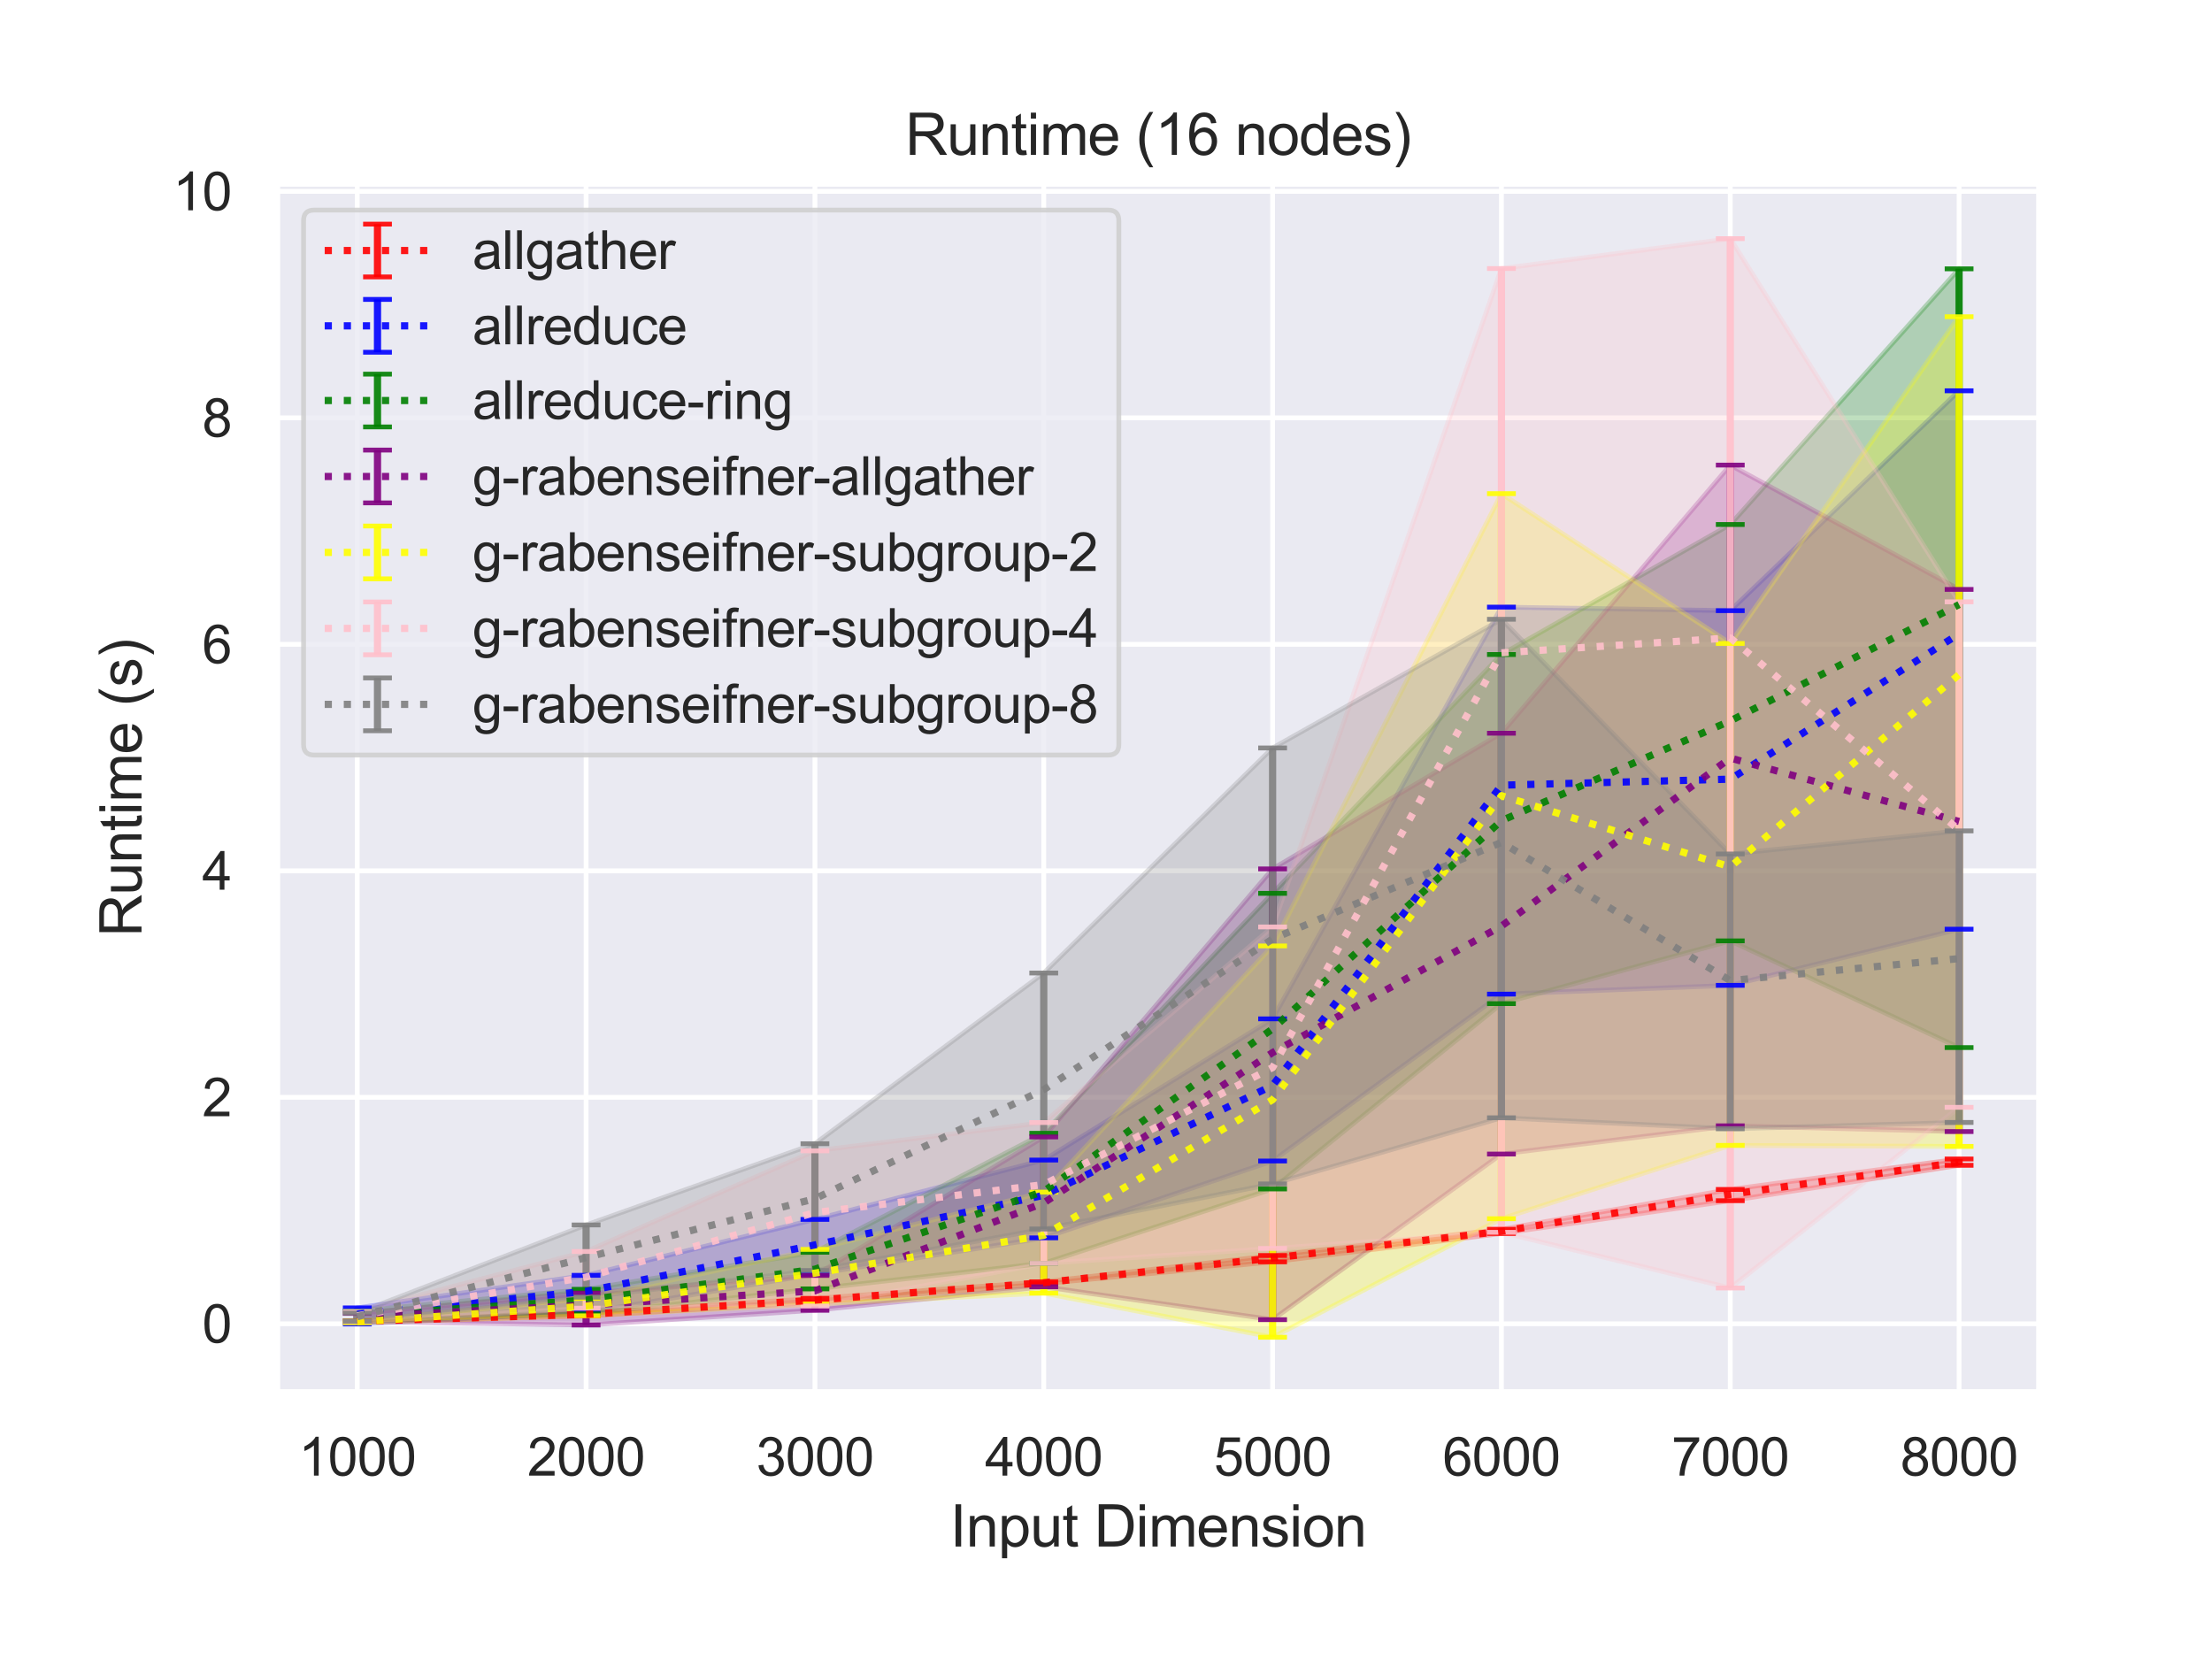 <?xml version="1.0" encoding="utf-8" standalone="no"?>
<!DOCTYPE svg PUBLIC "-//W3C//DTD SVG 1.1//EN"
  "http://www.w3.org/Graphics/SVG/1.1/DTD/svg11.dtd">
<svg height="345.6pt" version="1.1" viewBox="0 0 460.8 345.6" width="460.8pt" xmlns="http://www.w3.org/2000/svg" xmlns:xlink="http://www.w3.org/1999/xlink">
 <defs>
  <style type="text/css">*{stroke-linecap:butt;stroke-linejoin:round;}</style>
 </defs>
 <g id="figure_1">
  <g id="patch_1">
   <path d="M 0 345.6 
L 460.8 345.6 
L 460.8 0 
L 0 0 
z
" style="fill:#ffffff;"/>
  </g>
  <g id="axes_1">
   <g id="patch_2">
    <path d="M 57.74 290.02 
L 424.8 290.02 
L 424.8 38.263 
L 57.74 38.263 
z
" style="fill:#eaeaf2;"/>
   </g>
   <g id="matplotlib.axis_1">
    <g id="xtick_1">
     <g id="line2d_1">
      <path clip-path="url(#p9b5c4f1bf8)" d="M 74.425 290.02 
L 74.425 38.263 
" style="fill:none;stroke:#ffffff;stroke-linecap:round;"/>
     </g>
     <g id="text_1">
      <!-- 1000 -->
      <g style="fill:#262626;" transform="translate(62.19 307.394)scale(0.11 -0.11)">
       <defs>
        <path d="M 2384 0 
L 1822 0 
L 1822 3584 
Q 1619 3391 1289 3197 
Q 959 3003 697 2906 
L 697 3450 
Q 1169 3672 1522 3987 
Q 1875 4303 2022 4600 
L 2384 4600 
L 2384 0 
z
" id="ArialMT-31" transform="scale(0.016)"/>
        <path d="M 266 2259 
Q 266 3072 433 3567 
Q 600 4063 929 4331 
Q 1259 4600 1759 4600 
Q 2128 4600 2406 4451 
Q 2684 4303 2865 4023 
Q 3047 3744 3150 3342 
Q 3253 2941 3253 2259 
Q 3253 1453 3087 958 
Q 2922 463 2592 192 
Q 2263 -78 1759 -78 
Q 1097 -78 719 397 
Q 266 969 266 2259 
z
M 844 2259 
Q 844 1131 1108 757 
Q 1372 384 1759 384 
Q 2147 384 2411 759 
Q 2675 1134 2675 2259 
Q 2675 3391 2411 3762 
Q 2147 4134 1753 4134 
Q 1366 4134 1134 3806 
Q 844 3388 844 2259 
z
" id="ArialMT-30" transform="scale(0.016)"/>
       </defs>
       <use xlink:href="#ArialMT-31"/>
       <use x="55.615" xlink:href="#ArialMT-30"/>
       <use x="111.23" xlink:href="#ArialMT-30"/>
       <use x="166.846" xlink:href="#ArialMT-30"/>
      </g>
     </g>
    </g>
    <g id="xtick_2">
     <g id="line2d_2">
      <path clip-path="url(#p9b5c4f1bf8)" d="M 122.095 290.02 
L 122.095 38.263 
" style="fill:none;stroke:#ffffff;stroke-linecap:round;"/>
     </g>
     <g id="text_2">
      <!-- 2000 -->
      <g style="fill:#262626;" transform="translate(109.861 307.394)scale(0.11 -0.11)">
       <defs>
        <path d="M 3222 541 
L 3222 0 
L 194 0 
Q 188 203 259 391 
Q 375 700 629 1000 
Q 884 1300 1366 1694 
Q 2113 2306 2375 2664 
Q 2638 3022 2638 3341 
Q 2638 3675 2398 3904 
Q 2159 4134 1775 4134 
Q 1369 4134 1125 3890 
Q 881 3647 878 3216 
L 300 3275 
Q 359 3922 746 4261 
Q 1134 4600 1788 4600 
Q 2447 4600 2831 4234 
Q 3216 3869 3216 3328 
Q 3216 3053 3103 2787 
Q 2991 2522 2730 2228 
Q 2469 1934 1863 1422 
Q 1356 997 1212 845 
Q 1069 694 975 541 
L 3222 541 
z
" id="ArialMT-32" transform="scale(0.016)"/>
       </defs>
       <use xlink:href="#ArialMT-32"/>
       <use x="55.615" xlink:href="#ArialMT-30"/>
       <use x="111.23" xlink:href="#ArialMT-30"/>
       <use x="166.846" xlink:href="#ArialMT-30"/>
      </g>
     </g>
    </g>
    <g id="xtick_3">
     <g id="line2d_3">
      <path clip-path="url(#p9b5c4f1bf8)" d="M 169.765 290.02 
L 169.765 38.263 
" style="fill:none;stroke:#ffffff;stroke-linecap:round;"/>
     </g>
     <g id="text_3">
      <!-- 3000 -->
      <g style="fill:#262626;" transform="translate(157.531 307.394)scale(0.11 -0.11)">
       <defs>
        <path d="M 269 1209 
L 831 1284 
Q 928 806 1161 595 
Q 1394 384 1728 384 
Q 2125 384 2398 659 
Q 2672 934 2672 1341 
Q 2672 1728 2419 1979 
Q 2166 2231 1775 2231 
Q 1616 2231 1378 2169 
L 1441 2663 
Q 1497 2656 1531 2656 
Q 1891 2656 2178 2843 
Q 2466 3031 2466 3422 
Q 2466 3731 2256 3934 
Q 2047 4138 1716 4138 
Q 1388 4138 1169 3931 
Q 950 3725 888 3313 
L 325 3413 
Q 428 3978 793 4289 
Q 1159 4600 1703 4600 
Q 2078 4600 2393 4439 
Q 2709 4278 2876 4000 
Q 3044 3722 3044 3409 
Q 3044 3113 2884 2869 
Q 2725 2625 2413 2481 
Q 2819 2388 3044 2092 
Q 3269 1797 3269 1353 
Q 3269 753 2831 336 
Q 2394 -81 1725 -81 
Q 1122 -81 723 278 
Q 325 638 269 1209 
z
" id="ArialMT-33" transform="scale(0.016)"/>
       </defs>
       <use xlink:href="#ArialMT-33"/>
       <use x="55.615" xlink:href="#ArialMT-30"/>
       <use x="111.23" xlink:href="#ArialMT-30"/>
       <use x="166.846" xlink:href="#ArialMT-30"/>
      </g>
     </g>
    </g>
    <g id="xtick_4">
     <g id="line2d_4">
      <path clip-path="url(#p9b5c4f1bf8)" d="M 217.435 290.02 
L 217.435 38.263 
" style="fill:none;stroke:#ffffff;stroke-linecap:round;"/>
     </g>
     <g id="text_4">
      <!-- 4000 -->
      <g style="fill:#262626;" transform="translate(205.201 307.394)scale(0.11 -0.11)">
       <defs>
        <path d="M 2069 0 
L 2069 1097 
L 81 1097 
L 81 1613 
L 2172 4581 
L 2631 4581 
L 2631 1613 
L 3250 1613 
L 3250 1097 
L 2631 1097 
L 2631 0 
L 2069 0 
z
M 2069 1613 
L 2069 3678 
L 634 1613 
L 2069 1613 
z
" id="ArialMT-34" transform="scale(0.016)"/>
       </defs>
       <use xlink:href="#ArialMT-34"/>
       <use x="55.615" xlink:href="#ArialMT-30"/>
       <use x="111.23" xlink:href="#ArialMT-30"/>
       <use x="166.846" xlink:href="#ArialMT-30"/>
      </g>
     </g>
    </g>
    <g id="xtick_5">
     <g id="line2d_5">
      <path clip-path="url(#p9b5c4f1bf8)" d="M 265.105 290.02 
L 265.105 38.263 
" style="fill:none;stroke:#ffffff;stroke-linecap:round;"/>
     </g>
     <g id="text_5">
      <!-- 5000 -->
      <g style="fill:#262626;" transform="translate(252.871 307.394)scale(0.11 -0.11)">
       <defs>
        <path d="M 266 1200 
L 856 1250 
Q 922 819 1161 601 
Q 1400 384 1738 384 
Q 2144 384 2425 690 
Q 2706 997 2706 1503 
Q 2706 1984 2436 2262 
Q 2166 2541 1728 2541 
Q 1456 2541 1237 2417 
Q 1019 2294 894 2097 
L 366 2166 
L 809 4519 
L 3088 4519 
L 3088 3981 
L 1259 3981 
L 1013 2750 
Q 1425 3038 1878 3038 
Q 2478 3038 2890 2622 
Q 3303 2206 3303 1553 
Q 3303 931 2941 478 
Q 2500 -78 1738 -78 
Q 1113 -78 717 272 
Q 322 622 266 1200 
z
" id="ArialMT-35" transform="scale(0.016)"/>
       </defs>
       <use xlink:href="#ArialMT-35"/>
       <use x="55.615" xlink:href="#ArialMT-30"/>
       <use x="111.23" xlink:href="#ArialMT-30"/>
       <use x="166.846" xlink:href="#ArialMT-30"/>
      </g>
     </g>
    </g>
    <g id="xtick_6">
     <g id="line2d_6">
      <path clip-path="url(#p9b5c4f1bf8)" d="M 312.775 290.02 
L 312.775 38.263 
" style="fill:none;stroke:#ffffff;stroke-linecap:round;"/>
     </g>
     <g id="text_6">
      <!-- 6000 -->
      <g style="fill:#262626;" transform="translate(300.541 307.394)scale(0.11 -0.11)">
       <defs>
        <path d="M 3184 3459 
L 2625 3416 
Q 2550 3747 2413 3897 
Q 2184 4138 1850 4138 
Q 1581 4138 1378 3988 
Q 1113 3794 959 3422 
Q 806 3050 800 2363 
Q 1003 2672 1297 2822 
Q 1591 2972 1913 2972 
Q 2475 2972 2870 2558 
Q 3266 2144 3266 1488 
Q 3266 1056 3080 686 
Q 2894 316 2569 119 
Q 2244 -78 1831 -78 
Q 1128 -78 684 439 
Q 241 956 241 2144 
Q 241 3472 731 4075 
Q 1159 4600 1884 4600 
Q 2425 4600 2770 4297 
Q 3116 3994 3184 3459 
z
M 888 1484 
Q 888 1194 1011 928 
Q 1134 663 1356 523 
Q 1578 384 1822 384 
Q 2178 384 2434 671 
Q 2691 959 2691 1453 
Q 2691 1928 2437 2201 
Q 2184 2475 1800 2475 
Q 1419 2475 1153 2201 
Q 888 1928 888 1484 
z
" id="ArialMT-36" transform="scale(0.016)"/>
       </defs>
       <use xlink:href="#ArialMT-36"/>
       <use x="55.615" xlink:href="#ArialMT-30"/>
       <use x="111.23" xlink:href="#ArialMT-30"/>
       <use x="166.846" xlink:href="#ArialMT-30"/>
      </g>
     </g>
    </g>
    <g id="xtick_7">
     <g id="line2d_7">
      <path clip-path="url(#p9b5c4f1bf8)" d="M 360.445 290.02 
L 360.445 38.263 
" style="fill:none;stroke:#ffffff;stroke-linecap:round;"/>
     </g>
     <g id="text_7">
      <!-- 7000 -->
      <g style="fill:#262626;" transform="translate(348.211 307.394)scale(0.11 -0.11)">
       <defs>
        <path d="M 303 3981 
L 303 4522 
L 3269 4522 
L 3269 4084 
Q 2831 3619 2401 2847 
Q 1972 2075 1738 1259 
Q 1569 684 1522 0 
L 944 0 
Q 953 541 1156 1306 
Q 1359 2072 1739 2783 
Q 2119 3494 2547 3981 
L 303 3981 
z
" id="ArialMT-37" transform="scale(0.016)"/>
       </defs>
       <use xlink:href="#ArialMT-37"/>
       <use x="55.615" xlink:href="#ArialMT-30"/>
       <use x="111.23" xlink:href="#ArialMT-30"/>
       <use x="166.846" xlink:href="#ArialMT-30"/>
      </g>
     </g>
    </g>
    <g id="xtick_8">
     <g id="line2d_8">
      <path clip-path="url(#p9b5c4f1bf8)" d="M 408.115 290.02 
L 408.115 38.263 
" style="fill:none;stroke:#ffffff;stroke-linecap:round;"/>
     </g>
     <g id="text_8">
      <!-- 8000 -->
      <g style="fill:#262626;" transform="translate(395.881 307.394)scale(0.11 -0.11)">
       <defs>
        <path d="M 1131 2484 
Q 781 2613 612 2850 
Q 444 3088 444 3419 
Q 444 3919 803 4259 
Q 1163 4600 1759 4600 
Q 2359 4600 2725 4251 
Q 3091 3903 3091 3403 
Q 3091 3084 2923 2848 
Q 2756 2613 2416 2484 
Q 2838 2347 3058 2040 
Q 3278 1734 3278 1309 
Q 3278 722 2862 322 
Q 2447 -78 1769 -78 
Q 1091 -78 675 323 
Q 259 725 259 1325 
Q 259 1772 486 2073 
Q 713 2375 1131 2484 
z
M 1019 3438 
Q 1019 3113 1228 2906 
Q 1438 2700 1772 2700 
Q 2097 2700 2305 2904 
Q 2513 3109 2513 3406 
Q 2513 3716 2298 3927 
Q 2084 4138 1766 4138 
Q 1444 4138 1231 3931 
Q 1019 3725 1019 3438 
z
M 838 1322 
Q 838 1081 952 856 
Q 1066 631 1291 507 
Q 1516 384 1775 384 
Q 2178 384 2440 643 
Q 2703 903 2703 1303 
Q 2703 1709 2433 1975 
Q 2163 2241 1756 2241 
Q 1359 2241 1098 1978 
Q 838 1716 838 1322 
z
" id="ArialMT-38" transform="scale(0.016)"/>
       </defs>
       <use xlink:href="#ArialMT-38"/>
       <use x="55.615" xlink:href="#ArialMT-30"/>
       <use x="111.23" xlink:href="#ArialMT-30"/>
       <use x="166.846" xlink:href="#ArialMT-30"/>
      </g>
     </g>
    </g>
    <g id="text_9">
     <!-- Input Dimension -->
     <g style="fill:#262626;" transform="translate(197.916 322.169)scale(0.12 -0.12)">
      <defs>
       <path d="M 597 0 
L 597 4581 
L 1203 4581 
L 1203 0 
L 597 0 
z
" id="ArialMT-49" transform="scale(0.016)"/>
       <path d="M 422 0 
L 422 3319 
L 928 3319 
L 928 2847 
Q 1294 3394 1984 3394 
Q 2284 3394 2536 3286 
Q 2788 3178 2913 3003 
Q 3038 2828 3088 2588 
Q 3119 2431 3119 2041 
L 3119 0 
L 2556 0 
L 2556 2019 
Q 2556 2363 2490 2533 
Q 2425 2703 2258 2804 
Q 2091 2906 1866 2906 
Q 1506 2906 1245 2678 
Q 984 2450 984 1813 
L 984 0 
L 422 0 
z
" id="ArialMT-6e" transform="scale(0.016)"/>
       <path d="M 422 -1272 
L 422 3319 
L 934 3319 
L 934 2888 
Q 1116 3141 1344 3267 
Q 1572 3394 1897 3394 
Q 2322 3394 2647 3175 
Q 2972 2956 3137 2557 
Q 3303 2159 3303 1684 
Q 3303 1175 3120 767 
Q 2938 359 2589 142 
Q 2241 -75 1856 -75 
Q 1575 -75 1351 44 
Q 1128 163 984 344 
L 984 -1272 
L 422 -1272 
z
M 931 1641 
Q 931 1000 1190 694 
Q 1450 388 1819 388 
Q 2194 388 2461 705 
Q 2728 1022 2728 1688 
Q 2728 2322 2467 2637 
Q 2206 2953 1844 2953 
Q 1484 2953 1207 2617 
Q 931 2281 931 1641 
z
" id="ArialMT-70" transform="scale(0.016)"/>
       <path d="M 2597 0 
L 2597 488 
Q 2209 -75 1544 -75 
Q 1250 -75 995 37 
Q 741 150 617 320 
Q 494 491 444 738 
Q 409 903 409 1263 
L 409 3319 
L 972 3319 
L 972 1478 
Q 972 1038 1006 884 
Q 1059 663 1231 536 
Q 1403 409 1656 409 
Q 1909 409 2131 539 
Q 2353 669 2445 892 
Q 2538 1116 2538 1541 
L 2538 3319 
L 3100 3319 
L 3100 0 
L 2597 0 
z
" id="ArialMT-75" transform="scale(0.016)"/>
       <path d="M 1650 503 
L 1731 6 
Q 1494 -44 1306 -44 
Q 1000 -44 831 53 
Q 663 150 594 308 
Q 525 466 525 972 
L 525 2881 
L 113 2881 
L 113 3319 
L 525 3319 
L 525 4141 
L 1084 4478 
L 1084 3319 
L 1650 3319 
L 1650 2881 
L 1084 2881 
L 1084 941 
Q 1084 700 1114 631 
Q 1144 563 1211 522 
Q 1278 481 1403 481 
Q 1497 481 1650 503 
z
" id="ArialMT-74" transform="scale(0.016)"/>
       <path id="ArialMT-20" transform="scale(0.016)"/>
       <path d="M 494 0 
L 494 4581 
L 2072 4581 
Q 2606 4581 2888 4516 
Q 3281 4425 3559 4188 
Q 3922 3881 4101 3404 
Q 4281 2928 4281 2316 
Q 4281 1794 4159 1391 
Q 4038 988 3847 723 
Q 3656 459 3429 307 
Q 3203 156 2883 78 
Q 2563 0 2147 0 
L 494 0 
z
M 1100 541 
L 2078 541 
Q 2531 541 2789 625 
Q 3047 709 3200 863 
Q 3416 1078 3536 1442 
Q 3656 1806 3656 2325 
Q 3656 3044 3420 3430 
Q 3184 3816 2847 3947 
Q 2603 4041 2063 4041 
L 1100 4041 
L 1100 541 
z
" id="ArialMT-44" transform="scale(0.016)"/>
       <path d="M 425 3934 
L 425 4581 
L 988 4581 
L 988 3934 
L 425 3934 
z
M 425 0 
L 425 3319 
L 988 3319 
L 988 0 
L 425 0 
z
" id="ArialMT-69" transform="scale(0.016)"/>
       <path d="M 422 0 
L 422 3319 
L 925 3319 
L 925 2853 
Q 1081 3097 1340 3245 
Q 1600 3394 1931 3394 
Q 2300 3394 2536 3241 
Q 2772 3088 2869 2813 
Q 3263 3394 3894 3394 
Q 4388 3394 4653 3120 
Q 4919 2847 4919 2278 
L 4919 0 
L 4359 0 
L 4359 2091 
Q 4359 2428 4304 2576 
Q 4250 2725 4106 2815 
Q 3963 2906 3769 2906 
Q 3419 2906 3187 2673 
Q 2956 2441 2956 1928 
L 2956 0 
L 2394 0 
L 2394 2156 
Q 2394 2531 2256 2718 
Q 2119 2906 1806 2906 
Q 1569 2906 1367 2781 
Q 1166 2656 1075 2415 
Q 984 2175 984 1722 
L 984 0 
L 422 0 
z
" id="ArialMT-6d" transform="scale(0.016)"/>
       <path d="M 2694 1069 
L 3275 997 
Q 3138 488 2766 206 
Q 2394 -75 1816 -75 
Q 1088 -75 661 373 
Q 234 822 234 1631 
Q 234 2469 665 2931 
Q 1097 3394 1784 3394 
Q 2450 3394 2872 2941 
Q 3294 2488 3294 1666 
Q 3294 1616 3291 1516 
L 816 1516 
Q 847 969 1125 678 
Q 1403 388 1819 388 
Q 2128 388 2347 550 
Q 2566 713 2694 1069 
z
M 847 1978 
L 2700 1978 
Q 2663 2397 2488 2606 
Q 2219 2931 1791 2931 
Q 1403 2931 1139 2672 
Q 875 2413 847 1978 
z
" id="ArialMT-65" transform="scale(0.016)"/>
       <path d="M 197 991 
L 753 1078 
Q 800 744 1014 566 
Q 1228 388 1613 388 
Q 2000 388 2187 545 
Q 2375 703 2375 916 
Q 2375 1106 2209 1216 
Q 2094 1291 1634 1406 
Q 1016 1563 777 1677 
Q 538 1791 414 1992 
Q 291 2194 291 2438 
Q 291 2659 392 2848 
Q 494 3038 669 3163 
Q 800 3259 1026 3326 
Q 1253 3394 1513 3394 
Q 1903 3394 2198 3281 
Q 2494 3169 2634 2976 
Q 2775 2784 2828 2463 
L 2278 2388 
Q 2241 2644 2061 2787 
Q 1881 2931 1553 2931 
Q 1166 2931 1000 2803 
Q 834 2675 834 2503 
Q 834 2394 903 2306 
Q 972 2216 1119 2156 
Q 1203 2125 1616 2013 
Q 2213 1853 2448 1751 
Q 2684 1650 2818 1456 
Q 2953 1263 2953 975 
Q 2953 694 2789 445 
Q 2625 197 2315 61 
Q 2006 -75 1616 -75 
Q 969 -75 630 194 
Q 291 463 197 991 
z
" id="ArialMT-73" transform="scale(0.016)"/>
       <path d="M 213 1659 
Q 213 2581 725 3025 
Q 1153 3394 1769 3394 
Q 2453 3394 2887 2945 
Q 3322 2497 3322 1706 
Q 3322 1066 3130 698 
Q 2938 331 2570 128 
Q 2203 -75 1769 -75 
Q 1072 -75 642 372 
Q 213 819 213 1659 
z
M 791 1659 
Q 791 1022 1069 705 
Q 1347 388 1769 388 
Q 2188 388 2466 706 
Q 2744 1025 2744 1678 
Q 2744 2294 2464 2611 
Q 2184 2928 1769 2928 
Q 1347 2928 1069 2612 
Q 791 2297 791 1659 
z
" id="ArialMT-6f" transform="scale(0.016)"/>
      </defs>
      <use xlink:href="#ArialMT-49"/>
      <use x="27.783" xlink:href="#ArialMT-6e"/>
      <use x="83.398" xlink:href="#ArialMT-70"/>
      <use x="139.014" xlink:href="#ArialMT-75"/>
      <use x="194.629" xlink:href="#ArialMT-74"/>
      <use x="222.412" xlink:href="#ArialMT-20"/>
      <use x="250.195" xlink:href="#ArialMT-44"/>
      <use x="322.412" xlink:href="#ArialMT-69"/>
      <use x="344.629" xlink:href="#ArialMT-6d"/>
      <use x="427.93" xlink:href="#ArialMT-65"/>
      <use x="483.545" xlink:href="#ArialMT-6e"/>
      <use x="539.16" xlink:href="#ArialMT-73"/>
      <use x="589.16" xlink:href="#ArialMT-69"/>
      <use x="611.377" xlink:href="#ArialMT-6f"/>
      <use x="666.992" xlink:href="#ArialMT-6e"/>
     </g>
    </g>
   </g>
   <g id="matplotlib.axis_2">
    <g id="ytick_1">
     <g id="line2d_9">
      <path clip-path="url(#p9b5c4f1bf8)" d="M 57.74 275.77 
L 424.8 275.77 
" style="fill:none;stroke:#ffffff;stroke-linecap:round;"/>
     </g>
     <g id="text_10">
      <!-- 0 -->
      <g style="fill:#262626;" transform="translate(42.123 279.706)scale(0.11 -0.11)">
       <use xlink:href="#ArialMT-30"/>
      </g>
     </g>
    </g>
    <g id="ytick_2">
     <g id="line2d_10">
      <path clip-path="url(#p9b5c4f1bf8)" d="M 57.74 228.589 
L 424.8 228.589 
" style="fill:none;stroke:#ffffff;stroke-linecap:round;"/>
     </g>
     <g id="text_11">
      <!-- 2 -->
      <g style="fill:#262626;" transform="translate(42.123 232.526)scale(0.11 -0.11)">
       <use xlink:href="#ArialMT-32"/>
      </g>
     </g>
    </g>
    <g id="ytick_3">
     <g id="line2d_11">
      <path clip-path="url(#p9b5c4f1bf8)" d="M 57.74 181.409 
L 424.8 181.409 
" style="fill:none;stroke:#ffffff;stroke-linecap:round;"/>
     </g>
     <g id="text_12">
      <!-- 4 -->
      <g style="fill:#262626;" transform="translate(42.123 185.346)scale(0.11 -0.11)">
       <use xlink:href="#ArialMT-34"/>
      </g>
     </g>
    </g>
    <g id="ytick_4">
     <g id="line2d_12">
      <path clip-path="url(#p9b5c4f1bf8)" d="M 57.74 134.229 
L 424.8 134.229 
" style="fill:none;stroke:#ffffff;stroke-linecap:round;"/>
     </g>
     <g id="text_13">
      <!-- 6 -->
      <g style="fill:#262626;" transform="translate(42.123 138.166)scale(0.11 -0.11)">
       <use xlink:href="#ArialMT-36"/>
      </g>
     </g>
    </g>
    <g id="ytick_5">
     <g id="line2d_13">
      <path clip-path="url(#p9b5c4f1bf8)" d="M 57.74 87.049 
L 424.8 87.049 
" style="fill:none;stroke:#ffffff;stroke-linecap:round;"/>
     </g>
     <g id="text_14">
      <!-- 8 -->
      <g style="fill:#262626;" transform="translate(42.123 90.986)scale(0.11 -0.11)">
       <use xlink:href="#ArialMT-38"/>
      </g>
     </g>
    </g>
    <g id="ytick_6">
     <g id="line2d_14">
      <path clip-path="url(#p9b5c4f1bf8)" d="M 57.74 39.868 
L 424.8 39.868 
" style="fill:none;stroke:#ffffff;stroke-linecap:round;"/>
     </g>
     <g id="text_15">
      <!-- 10 -->
      <g style="fill:#262626;" transform="translate(36.006 43.805)scale(0.11 -0.11)">
       <use xlink:href="#ArialMT-31"/>
       <use x="55.615" xlink:href="#ArialMT-30"/>
      </g>
     </g>
    </g>
    <g id="text_16">
     <!-- Runtime (s) -->
     <g style="fill:#262626;" transform="translate(29.48 195.145)rotate(-90)scale(0.12 -0.12)">
      <defs>
       <path d="M 503 0 
L 503 4581 
L 2534 4581 
Q 3147 4581 3465 4457 
Q 3784 4334 3975 4021 
Q 4166 3709 4166 3331 
Q 4166 2844 3850 2509 
Q 3534 2175 2875 2084 
Q 3116 1969 3241 1856 
Q 3506 1613 3744 1247 
L 4541 0 
L 3778 0 
L 3172 953 
Q 2906 1366 2734 1584 
Q 2563 1803 2427 1890 
Q 2291 1978 2150 2013 
Q 2047 2034 1813 2034 
L 1109 2034 
L 1109 0 
L 503 0 
z
M 1109 2559 
L 2413 2559 
Q 2828 2559 3062 2645 
Q 3297 2731 3419 2920 
Q 3541 3109 3541 3331 
Q 3541 3656 3305 3865 
Q 3069 4075 2559 4075 
L 1109 4075 
L 1109 2559 
z
" id="ArialMT-52" transform="scale(0.016)"/>
       <path d="M 1497 -1347 
Q 1031 -759 709 28 
Q 388 816 388 1659 
Q 388 2403 628 3084 
Q 909 3875 1497 4659 
L 1900 4659 
Q 1522 4009 1400 3731 
Q 1209 3300 1100 2831 
Q 966 2247 966 1656 
Q 966 153 1900 -1347 
L 1497 -1347 
z
" id="ArialMT-28" transform="scale(0.016)"/>
       <path d="M 791 -1347 
L 388 -1347 
Q 1322 153 1322 1656 
Q 1322 2244 1188 2822 
Q 1081 3291 891 3722 
Q 769 4003 388 4659 
L 791 4659 
Q 1378 3875 1659 3084 
Q 1900 2403 1900 1659 
Q 1900 816 1576 28 
Q 1253 -759 791 -1347 
z
" id="ArialMT-29" transform="scale(0.016)"/>
      </defs>
      <use xlink:href="#ArialMT-52"/>
      <use x="72.217" xlink:href="#ArialMT-75"/>
      <use x="127.832" xlink:href="#ArialMT-6e"/>
      <use x="183.447" xlink:href="#ArialMT-74"/>
      <use x="211.23" xlink:href="#ArialMT-69"/>
      <use x="233.447" xlink:href="#ArialMT-6d"/>
      <use x="316.748" xlink:href="#ArialMT-65"/>
      <use x="372.363" xlink:href="#ArialMT-20"/>
      <use x="400.146" xlink:href="#ArialMT-28"/>
      <use x="433.447" xlink:href="#ArialMT-73"/>
      <use x="483.447" xlink:href="#ArialMT-29"/>
     </g>
    </g>
   </g>
   <g id="PolyCollection_1">
    <defs>
     <path d="M 74.425 -70.428 
L 74.425 -70.223 
L 122.095 -71.462 
L 169.765 -74.287 
L 217.435 -78.192 
L 265.105 -82.73 
L 312.775 -88.646 
L 360.445 -95.472 
L 408.115 -102.852 
L 408.115 -104.155 
L 408.115 -104.155 
L 360.445 -97.819 
L 312.775 -89.517 
L 265.105 -84.054 
L 217.435 -78.573 
L 169.765 -75.116 
L 122.095 -72.05 
L 74.425 -70.428 
z
" id="m2b6995ffac" style="stroke:#ff0000;stroke-opacity:0.25;"/>
    </defs>
    <g clip-path="url(#p9b5c4f1bf8)">
     <use style="fill:#ff0000;fill-opacity:0.25;stroke:#ff0000;stroke-opacity:0.25;" x="0" xlink:href="#m2b6995ffac" y="345.6"/>
    </g>
   </g>
   <g id="PolyCollection_2">
    <defs>
     <path d="M 74.425 -73.147 
L 74.425 -69.795 
L 122.095 -72.17 
L 169.765 -80.192 
L 217.435 -87.726 
L 265.105 -103.742 
L 312.775 -138.501 
L 360.445 -140.334 
L 408.115 -152.033 
L 408.115 -264.191 
L 408.115 -264.191 
L 360.445 -218.392 
L 312.775 -219.127 
L 265.105 -133.355 
L 217.435 -103.94 
L 169.765 -91.576 
L 122.095 -79.927 
L 74.425 -73.147 
z
" id="mdb054697c4" style="stroke:#0000ff;stroke-opacity:0.25;"/>
    </defs>
    <g clip-path="url(#p9b5c4f1bf8)">
     <use style="fill:#0000ff;fill-opacity:0.25;stroke:#0000ff;stroke-opacity:0.25;" x="0" xlink:href="#mdb054697c4" y="345.6"/>
    </g>
   </g>
   <g id="PolyCollection_3">
    <defs>
     <path d="M 74.425 -72.469 
L 74.425 -70.354 
L 122.095 -71.892 
L 169.765 -77.104 
L 217.435 -82.439 
L 265.105 -97.916 
L 312.775 -136.523 
L 360.445 -149.598 
L 408.115 -127.371 
L 408.115 -289.598 
L 408.115 -289.598 
L 360.445 -236.336 
L 312.775 -209.251 
L 265.105 -159.5 
L 217.435 -109.515 
L 169.765 -84.74 
L 122.095 -77.019 
L 74.425 -72.469 
z
" id="mf8a2fb42bf" style="stroke:#008000;stroke-opacity:0.25;"/>
    </defs>
    <g clip-path="url(#p9b5c4f1bf8)">
     <use style="fill:#008000;fill-opacity:0.25;stroke:#008000;stroke-opacity:0.25;" x="0" xlink:href="#mf8a2fb42bf" y="345.6"/>
    </g>
   </g>
   <g id="PolyCollection_4">
    <defs>
     <path d="M 74.425 -72.009 
L 74.425 -70.301 
L 122.095 -69.565 
L 169.765 -72.648 
L 217.435 -77.543 
L 265.105 -70.686 
L 312.775 -105.195 
L 360.445 -111.079 
L 408.115 -109.873 
L 408.115 -222.816 
L 408.115 -222.816 
L 360.445 -248.718 
L 312.775 -192.858 
L 265.105 -164.588 
L 217.435 -108.758 
L 169.765 -79.901 
L 122.095 -76.214 
L 74.425 -72.009 
z
" id="m5fe58b9a37" style="stroke:#800080;stroke-opacity:0.25;"/>
    </defs>
    <g clip-path="url(#p9b5c4f1bf8)">
     <use style="fill:#800080;fill-opacity:0.25;stroke:#800080;stroke-opacity:0.25;" x="0" xlink:href="#m5fe58b9a37" y="345.6"/>
    </g>
   </g>
   <g id="PolyCollection_5">
    <defs>
     <path d="M 74.425 -70.343 
L 74.425 -70.031 
L 122.095 -71.5 
L 169.765 -73.956 
L 217.435 -76.217 
L 265.105 -67.023 
L 312.775 -91.716 
L 360.445 -106.993 
L 408.115 -106.782 
L 408.115 -279.618 
L 408.115 -279.618 
L 360.445 -211.557 
L 312.775 -242.76 
L 265.105 -148.542 
L 217.435 -97.268 
L 169.765 -85.327 
L 122.095 -75.151 
L 74.425 -70.343 
z
" id="ma86e3e207f" style="stroke:#ffff00;stroke-opacity:0.25;"/>
    </defs>
    <g clip-path="url(#p9b5c4f1bf8)">
     <use style="fill:#ffff00;fill-opacity:0.25;stroke:#ffff00;stroke-opacity:0.25;" x="0" xlink:href="#ma86e3e207f" y="345.6"/>
    </g>
   </g>
   <g id="PolyCollection_6">
    <defs>
     <path d="M 74.425 -72.404 
L 74.425 -70.287 
L 122.095 -73.075 
L 169.765 -73.533 
L 217.435 -82.429 
L 265.105 -85.524 
L 312.775 -88.882 
L 360.445 -77.287 
L 408.115 -114.924 
L 408.115 -220.226 
L 408.115 -220.226 
L 360.445 -295.893 
L 312.775 -289.662 
L 265.105 -152.499 
L 217.435 -111.756 
L 169.765 -105.861 
L 122.095 -84.891 
L 74.425 -72.404 
z
" id="m4ae365ab3a" style="stroke:#ffc0cb;stroke-opacity:0.25;"/>
    </defs>
    <g clip-path="url(#p9b5c4f1bf8)">
     <use style="fill:#ffc0cb;fill-opacity:0.25;stroke:#ffc0cb;stroke-opacity:0.25;" x="0" xlink:href="#m4ae365ab3a" y="345.6"/>
    </g>
   </g>
   <g id="PolyCollection_7">
    <defs>
     <path d="M 74.425 -72.065 
L 74.425 -70.365 
L 122.095 -75.373 
L 169.765 -80.935 
L 217.435 -89.581 
L 265.105 -98.97 
L 312.775 -112.742 
L 360.445 -110.459 
L 408.115 -111.771 
L 408.115 -172.513 
L 408.115 -172.513 
L 360.445 -167.7 
L 312.775 -216.591 
L 265.105 -189.79 
L 217.435 -142.907 
L 169.765 -107.343 
L 122.095 -90.418 
L 74.425 -72.065 
z
" id="m89b0860921" style="stroke:#808080;stroke-opacity:0.25;"/>
    </defs>
    <g clip-path="url(#p9b5c4f1bf8)">
     <use style="fill:#808080;fill-opacity:0.25;stroke:#808080;stroke-opacity:0.25;" x="0" xlink:href="#m89b0860921" y="345.6"/>
    </g>
   </g>
   <g id="LineCollection_1">
    <path clip-path="url(#p9b5c4f1bf8)" d="M 74.425 275.377 
L 74.425 275.172 
" style="fill:none;stroke:#ff0000;stroke-opacity:0.9;stroke-width:1.5;"/>
    <path clip-path="url(#p9b5c4f1bf8)" d="M 122.095 274.138 
L 122.095 273.55 
" style="fill:none;stroke:#ff0000;stroke-opacity:0.9;stroke-width:1.5;"/>
    <path clip-path="url(#p9b5c4f1bf8)" d="M 169.765 271.313 
L 169.765 270.484 
" style="fill:none;stroke:#ff0000;stroke-opacity:0.9;stroke-width:1.5;"/>
    <path clip-path="url(#p9b5c4f1bf8)" d="M 217.435 267.408 
L 217.435 267.027 
" style="fill:none;stroke:#ff0000;stroke-opacity:0.9;stroke-width:1.5;"/>
    <path clip-path="url(#p9b5c4f1bf8)" d="M 265.105 262.87 
L 265.105 261.546 
" style="fill:none;stroke:#ff0000;stroke-opacity:0.9;stroke-width:1.5;"/>
    <path clip-path="url(#p9b5c4f1bf8)" d="M 312.775 256.954 
L 312.775 256.083 
" style="fill:none;stroke:#ff0000;stroke-opacity:0.9;stroke-width:1.5;"/>
    <path clip-path="url(#p9b5c4f1bf8)" d="M 360.445 250.128 
L 360.445 247.781 
" style="fill:none;stroke:#ff0000;stroke-opacity:0.9;stroke-width:1.5;"/>
    <path clip-path="url(#p9b5c4f1bf8)" d="M 408.115 242.748 
L 408.115 241.445 
" style="fill:none;stroke:#ff0000;stroke-opacity:0.9;stroke-width:1.5;"/>
   </g>
   <g id="LineCollection_2">
    <path clip-path="url(#p9b5c4f1bf8)" d="M 74.425 275.805 
L 74.425 272.453 
" style="fill:none;stroke:#0000ff;stroke-opacity:0.9;stroke-width:1.5;"/>
    <path clip-path="url(#p9b5c4f1bf8)" d="M 122.095 273.43 
L 122.095 265.673 
" style="fill:none;stroke:#0000ff;stroke-opacity:0.9;stroke-width:1.5;"/>
    <path clip-path="url(#p9b5c4f1bf8)" d="M 169.765 265.408 
L 169.765 254.024 
" style="fill:none;stroke:#0000ff;stroke-opacity:0.9;stroke-width:1.5;"/>
    <path clip-path="url(#p9b5c4f1bf8)" d="M 217.435 257.874 
L 217.435 241.66 
" style="fill:none;stroke:#0000ff;stroke-opacity:0.9;stroke-width:1.5;"/>
    <path clip-path="url(#p9b5c4f1bf8)" d="M 265.105 241.858 
L 265.105 212.245 
" style="fill:none;stroke:#0000ff;stroke-opacity:0.9;stroke-width:1.5;"/>
    <path clip-path="url(#p9b5c4f1bf8)" d="M 312.775 207.099 
L 312.775 126.473 
" style="fill:none;stroke:#0000ff;stroke-opacity:0.9;stroke-width:1.5;"/>
    <path clip-path="url(#p9b5c4f1bf8)" d="M 360.445 205.266 
L 360.445 127.208 
" style="fill:none;stroke:#0000ff;stroke-opacity:0.9;stroke-width:1.5;"/>
    <path clip-path="url(#p9b5c4f1bf8)" d="M 408.115 193.567 
L 408.115 81.409 
" style="fill:none;stroke:#0000ff;stroke-opacity:0.9;stroke-width:1.5;"/>
   </g>
   <g id="LineCollection_3">
    <path clip-path="url(#p9b5c4f1bf8)" d="M 74.425 275.246 
L 74.425 273.131 
" style="fill:none;stroke:#008000;stroke-opacity:0.9;stroke-width:1.5;"/>
    <path clip-path="url(#p9b5c4f1bf8)" d="M 122.095 273.708 
L 122.095 268.581 
" style="fill:none;stroke:#008000;stroke-opacity:0.9;stroke-width:1.5;"/>
    <path clip-path="url(#p9b5c4f1bf8)" d="M 169.765 268.496 
L 169.765 260.86 
" style="fill:none;stroke:#008000;stroke-opacity:0.9;stroke-width:1.5;"/>
    <path clip-path="url(#p9b5c4f1bf8)" d="M 217.435 263.161 
L 217.435 236.085 
" style="fill:none;stroke:#008000;stroke-opacity:0.9;stroke-width:1.5;"/>
    <path clip-path="url(#p9b5c4f1bf8)" d="M 265.105 247.684 
L 265.105 186.1 
" style="fill:none;stroke:#008000;stroke-opacity:0.9;stroke-width:1.5;"/>
    <path clip-path="url(#p9b5c4f1bf8)" d="M 312.775 209.077 
L 312.775 136.349 
" style="fill:none;stroke:#008000;stroke-opacity:0.9;stroke-width:1.5;"/>
    <path clip-path="url(#p9b5c4f1bf8)" d="M 360.445 196.002 
L 360.445 109.264 
" style="fill:none;stroke:#008000;stroke-opacity:0.9;stroke-width:1.5;"/>
    <path clip-path="url(#p9b5c4f1bf8)" d="M 408.115 218.229 
L 408.115 56.002 
" style="fill:none;stroke:#008000;stroke-opacity:0.9;stroke-width:1.5;"/>
   </g>
   <g id="LineCollection_4">
    <path clip-path="url(#p9b5c4f1bf8)" d="M 74.425 275.299 
L 74.425 273.591 
" style="fill:none;stroke:#800080;stroke-opacity:0.9;stroke-width:1.5;"/>
    <path clip-path="url(#p9b5c4f1bf8)" d="M 122.095 276.035 
L 122.095 269.386 
" style="fill:none;stroke:#800080;stroke-opacity:0.9;stroke-width:1.5;"/>
    <path clip-path="url(#p9b5c4f1bf8)" d="M 169.765 272.952 
L 169.765 265.699 
" style="fill:none;stroke:#800080;stroke-opacity:0.9;stroke-width:1.5;"/>
    <path clip-path="url(#p9b5c4f1bf8)" d="M 217.435 268.057 
L 217.435 236.842 
" style="fill:none;stroke:#800080;stroke-opacity:0.9;stroke-width:1.5;"/>
    <path clip-path="url(#p9b5c4f1bf8)" d="M 265.105 274.914 
L 265.105 181.012 
" style="fill:none;stroke:#800080;stroke-opacity:0.9;stroke-width:1.5;"/>
    <path clip-path="url(#p9b5c4f1bf8)" d="M 312.775 240.405 
L 312.775 152.742 
" style="fill:none;stroke:#800080;stroke-opacity:0.9;stroke-width:1.5;"/>
    <path clip-path="url(#p9b5c4f1bf8)" d="M 360.445 234.521 
L 360.445 96.882 
" style="fill:none;stroke:#800080;stroke-opacity:0.9;stroke-width:1.5;"/>
    <path clip-path="url(#p9b5c4f1bf8)" d="M 408.115 235.727 
L 408.115 122.784 
" style="fill:none;stroke:#800080;stroke-opacity:0.9;stroke-width:1.5;"/>
   </g>
   <g id="LineCollection_5">
    <path clip-path="url(#p9b5c4f1bf8)" d="M 74.425 275.569 
L 74.425 275.257 
" style="fill:none;stroke:#ffff00;stroke-opacity:0.9;stroke-width:1.5;"/>
    <path clip-path="url(#p9b5c4f1bf8)" d="M 122.095 274.1 
L 122.095 270.449 
" style="fill:none;stroke:#ffff00;stroke-opacity:0.9;stroke-width:1.5;"/>
    <path clip-path="url(#p9b5c4f1bf8)" d="M 169.765 271.644 
L 169.765 260.273 
" style="fill:none;stroke:#ffff00;stroke-opacity:0.9;stroke-width:1.5;"/>
    <path clip-path="url(#p9b5c4f1bf8)" d="M 217.435 269.383 
L 217.435 248.332 
" style="fill:none;stroke:#ffff00;stroke-opacity:0.9;stroke-width:1.5;"/>
    <path clip-path="url(#p9b5c4f1bf8)" d="M 265.105 278.577 
L 265.105 197.058 
" style="fill:none;stroke:#ffff00;stroke-opacity:0.9;stroke-width:1.5;"/>
    <path clip-path="url(#p9b5c4f1bf8)" d="M 312.775 253.884 
L 312.775 102.84 
" style="fill:none;stroke:#ffff00;stroke-opacity:0.9;stroke-width:1.5;"/>
    <path clip-path="url(#p9b5c4f1bf8)" d="M 360.445 238.607 
L 360.445 134.043 
" style="fill:none;stroke:#ffff00;stroke-opacity:0.9;stroke-width:1.5;"/>
    <path clip-path="url(#p9b5c4f1bf8)" d="M 408.115 238.818 
L 408.115 65.982 
" style="fill:none;stroke:#ffff00;stroke-opacity:0.9;stroke-width:1.5;"/>
   </g>
   <g id="LineCollection_6">
    <path clip-path="url(#p9b5c4f1bf8)" d="M 74.425 275.313 
L 74.425 273.196 
" style="fill:none;stroke:#ffc0cb;stroke-opacity:0.9;stroke-width:1.5;"/>
    <path clip-path="url(#p9b5c4f1bf8)" d="M 122.095 272.525 
L 122.095 260.709 
" style="fill:none;stroke:#ffc0cb;stroke-opacity:0.9;stroke-width:1.5;"/>
    <path clip-path="url(#p9b5c4f1bf8)" d="M 169.765 272.067 
L 169.765 239.739 
" style="fill:none;stroke:#ffc0cb;stroke-opacity:0.9;stroke-width:1.5;"/>
    <path clip-path="url(#p9b5c4f1bf8)" d="M 217.435 263.171 
L 217.435 233.844 
" style="fill:none;stroke:#ffc0cb;stroke-opacity:0.9;stroke-width:1.5;"/>
    <path clip-path="url(#p9b5c4f1bf8)" d="M 265.105 260.076 
L 265.105 193.101 
" style="fill:none;stroke:#ffc0cb;stroke-opacity:0.9;stroke-width:1.5;"/>
    <path clip-path="url(#p9b5c4f1bf8)" d="M 312.775 256.718 
L 312.775 55.938 
" style="fill:none;stroke:#ffc0cb;stroke-opacity:0.9;stroke-width:1.5;"/>
    <path clip-path="url(#p9b5c4f1bf8)" d="M 360.445 268.313 
L 360.445 49.707 
" style="fill:none;stroke:#ffc0cb;stroke-opacity:0.9;stroke-width:1.5;"/>
    <path clip-path="url(#p9b5c4f1bf8)" d="M 408.115 230.676 
L 408.115 125.374 
" style="fill:none;stroke:#ffc0cb;stroke-opacity:0.9;stroke-width:1.5;"/>
   </g>
   <g id="LineCollection_7">
    <path clip-path="url(#p9b5c4f1bf8)" d="M 74.425 275.235 
L 74.425 273.535 
" style="fill:none;stroke:#808080;stroke-opacity:0.9;stroke-width:1.5;"/>
    <path clip-path="url(#p9b5c4f1bf8)" d="M 122.095 270.227 
L 122.095 255.182 
" style="fill:none;stroke:#808080;stroke-opacity:0.9;stroke-width:1.5;"/>
    <path clip-path="url(#p9b5c4f1bf8)" d="M 169.765 264.665 
L 169.765 238.257 
" style="fill:none;stroke:#808080;stroke-opacity:0.9;stroke-width:1.5;"/>
    <path clip-path="url(#p9b5c4f1bf8)" d="M 217.435 256.019 
L 217.435 202.693 
" style="fill:none;stroke:#808080;stroke-opacity:0.9;stroke-width:1.5;"/>
    <path clip-path="url(#p9b5c4f1bf8)" d="M 265.105 246.63 
L 265.105 155.81 
" style="fill:none;stroke:#808080;stroke-opacity:0.9;stroke-width:1.5;"/>
    <path clip-path="url(#p9b5c4f1bf8)" d="M 312.775 232.858 
L 312.775 129.009 
" style="fill:none;stroke:#808080;stroke-opacity:0.9;stroke-width:1.5;"/>
    <path clip-path="url(#p9b5c4f1bf8)" d="M 360.445 235.141 
L 360.445 177.9 
" style="fill:none;stroke:#808080;stroke-opacity:0.9;stroke-width:1.5;"/>
    <path clip-path="url(#p9b5c4f1bf8)" d="M 408.115 233.829 
L 408.115 173.087 
" style="fill:none;stroke:#808080;stroke-opacity:0.9;stroke-width:1.5;"/>
   </g>
   <g id="line2d_15">
    <defs>
     <path d="M 3 0 
L -3 -0 
" id="m47513bbee4" style="stroke:#ff0000;stroke-opacity:0.9;"/>
    </defs>
    <g clip-path="url(#p9b5c4f1bf8)">
     <use style="fill:#ff0000;fill-opacity:0.9;stroke:#ff0000;stroke-opacity:0.9;" x="74.425" xlink:href="#m47513bbee4" y="275.377"/>
     <use style="fill:#ff0000;fill-opacity:0.9;stroke:#ff0000;stroke-opacity:0.9;" x="122.095" xlink:href="#m47513bbee4" y="274.138"/>
     <use style="fill:#ff0000;fill-opacity:0.9;stroke:#ff0000;stroke-opacity:0.9;" x="169.765" xlink:href="#m47513bbee4" y="271.313"/>
     <use style="fill:#ff0000;fill-opacity:0.9;stroke:#ff0000;stroke-opacity:0.9;" x="217.435" xlink:href="#m47513bbee4" y="267.408"/>
     <use style="fill:#ff0000;fill-opacity:0.9;stroke:#ff0000;stroke-opacity:0.9;" x="265.105" xlink:href="#m47513bbee4" y="262.87"/>
     <use style="fill:#ff0000;fill-opacity:0.9;stroke:#ff0000;stroke-opacity:0.9;" x="312.775" xlink:href="#m47513bbee4" y="256.954"/>
     <use style="fill:#ff0000;fill-opacity:0.9;stroke:#ff0000;stroke-opacity:0.9;" x="360.445" xlink:href="#m47513bbee4" y="250.128"/>
     <use style="fill:#ff0000;fill-opacity:0.9;stroke:#ff0000;stroke-opacity:0.9;" x="408.115" xlink:href="#m47513bbee4" y="242.748"/>
    </g>
   </g>
   <g id="line2d_16">
    <g clip-path="url(#p9b5c4f1bf8)">
     <use style="fill:#ff0000;fill-opacity:0.9;stroke:#ff0000;stroke-opacity:0.9;" x="74.425" xlink:href="#m47513bbee4" y="275.172"/>
     <use style="fill:#ff0000;fill-opacity:0.9;stroke:#ff0000;stroke-opacity:0.9;" x="122.095" xlink:href="#m47513bbee4" y="273.55"/>
     <use style="fill:#ff0000;fill-opacity:0.9;stroke:#ff0000;stroke-opacity:0.9;" x="169.765" xlink:href="#m47513bbee4" y="270.484"/>
     <use style="fill:#ff0000;fill-opacity:0.9;stroke:#ff0000;stroke-opacity:0.9;" x="217.435" xlink:href="#m47513bbee4" y="267.027"/>
     <use style="fill:#ff0000;fill-opacity:0.9;stroke:#ff0000;stroke-opacity:0.9;" x="265.105" xlink:href="#m47513bbee4" y="261.546"/>
     <use style="fill:#ff0000;fill-opacity:0.9;stroke:#ff0000;stroke-opacity:0.9;" x="312.775" xlink:href="#m47513bbee4" y="256.083"/>
     <use style="fill:#ff0000;fill-opacity:0.9;stroke:#ff0000;stroke-opacity:0.9;" x="360.445" xlink:href="#m47513bbee4" y="247.781"/>
     <use style="fill:#ff0000;fill-opacity:0.9;stroke:#ff0000;stroke-opacity:0.9;" x="408.115" xlink:href="#m47513bbee4" y="241.445"/>
    </g>
   </g>
   <g id="line2d_17">
    <defs>
     <path d="M 3 0 
L -3 -0 
" id="mddf39bc90d" style="stroke:#0000ff;stroke-opacity:0.9;"/>
    </defs>
    <g clip-path="url(#p9b5c4f1bf8)">
     <use style="fill:#0000ff;fill-opacity:0.9;stroke:#0000ff;stroke-opacity:0.9;" x="74.425" xlink:href="#mddf39bc90d" y="275.805"/>
     <use style="fill:#0000ff;fill-opacity:0.9;stroke:#0000ff;stroke-opacity:0.9;" x="122.095" xlink:href="#mddf39bc90d" y="273.43"/>
     <use style="fill:#0000ff;fill-opacity:0.9;stroke:#0000ff;stroke-opacity:0.9;" x="169.765" xlink:href="#mddf39bc90d" y="265.408"/>
     <use style="fill:#0000ff;fill-opacity:0.9;stroke:#0000ff;stroke-opacity:0.9;" x="217.435" xlink:href="#mddf39bc90d" y="257.874"/>
     <use style="fill:#0000ff;fill-opacity:0.9;stroke:#0000ff;stroke-opacity:0.9;" x="265.105" xlink:href="#mddf39bc90d" y="241.858"/>
     <use style="fill:#0000ff;fill-opacity:0.9;stroke:#0000ff;stroke-opacity:0.9;" x="312.775" xlink:href="#mddf39bc90d" y="207.099"/>
     <use style="fill:#0000ff;fill-opacity:0.9;stroke:#0000ff;stroke-opacity:0.9;" x="360.445" xlink:href="#mddf39bc90d" y="205.266"/>
     <use style="fill:#0000ff;fill-opacity:0.9;stroke:#0000ff;stroke-opacity:0.9;" x="408.115" xlink:href="#mddf39bc90d" y="193.567"/>
    </g>
   </g>
   <g id="line2d_18">
    <g clip-path="url(#p9b5c4f1bf8)">
     <use style="fill:#0000ff;fill-opacity:0.9;stroke:#0000ff;stroke-opacity:0.9;" x="74.425" xlink:href="#mddf39bc90d" y="272.453"/>
     <use style="fill:#0000ff;fill-opacity:0.9;stroke:#0000ff;stroke-opacity:0.9;" x="122.095" xlink:href="#mddf39bc90d" y="265.673"/>
     <use style="fill:#0000ff;fill-opacity:0.9;stroke:#0000ff;stroke-opacity:0.9;" x="169.765" xlink:href="#mddf39bc90d" y="254.024"/>
     <use style="fill:#0000ff;fill-opacity:0.9;stroke:#0000ff;stroke-opacity:0.9;" x="217.435" xlink:href="#mddf39bc90d" y="241.66"/>
     <use style="fill:#0000ff;fill-opacity:0.9;stroke:#0000ff;stroke-opacity:0.9;" x="265.105" xlink:href="#mddf39bc90d" y="212.245"/>
     <use style="fill:#0000ff;fill-opacity:0.9;stroke:#0000ff;stroke-opacity:0.9;" x="312.775" xlink:href="#mddf39bc90d" y="126.473"/>
     <use style="fill:#0000ff;fill-opacity:0.9;stroke:#0000ff;stroke-opacity:0.9;" x="360.445" xlink:href="#mddf39bc90d" y="127.208"/>
     <use style="fill:#0000ff;fill-opacity:0.9;stroke:#0000ff;stroke-opacity:0.9;" x="408.115" xlink:href="#mddf39bc90d" y="81.409"/>
    </g>
   </g>
   <g id="line2d_19">
    <defs>
     <path d="M 3 0 
L -3 -0 
" id="m4c5a0bc991" style="stroke:#008000;stroke-opacity:0.9;"/>
    </defs>
    <g clip-path="url(#p9b5c4f1bf8)">
     <use style="fill:#008000;fill-opacity:0.9;stroke:#008000;stroke-opacity:0.9;" x="74.425" xlink:href="#m4c5a0bc991" y="275.246"/>
     <use style="fill:#008000;fill-opacity:0.9;stroke:#008000;stroke-opacity:0.9;" x="122.095" xlink:href="#m4c5a0bc991" y="273.708"/>
     <use style="fill:#008000;fill-opacity:0.9;stroke:#008000;stroke-opacity:0.9;" x="169.765" xlink:href="#m4c5a0bc991" y="268.496"/>
     <use style="fill:#008000;fill-opacity:0.9;stroke:#008000;stroke-opacity:0.9;" x="217.435" xlink:href="#m4c5a0bc991" y="263.161"/>
     <use style="fill:#008000;fill-opacity:0.9;stroke:#008000;stroke-opacity:0.9;" x="265.105" xlink:href="#m4c5a0bc991" y="247.684"/>
     <use style="fill:#008000;fill-opacity:0.9;stroke:#008000;stroke-opacity:0.9;" x="312.775" xlink:href="#m4c5a0bc991" y="209.077"/>
     <use style="fill:#008000;fill-opacity:0.9;stroke:#008000;stroke-opacity:0.9;" x="360.445" xlink:href="#m4c5a0bc991" y="196.002"/>
     <use style="fill:#008000;fill-opacity:0.9;stroke:#008000;stroke-opacity:0.9;" x="408.115" xlink:href="#m4c5a0bc991" y="218.229"/>
    </g>
   </g>
   <g id="line2d_20">
    <g clip-path="url(#p9b5c4f1bf8)">
     <use style="fill:#008000;fill-opacity:0.9;stroke:#008000;stroke-opacity:0.9;" x="74.425" xlink:href="#m4c5a0bc991" y="273.131"/>
     <use style="fill:#008000;fill-opacity:0.9;stroke:#008000;stroke-opacity:0.9;" x="122.095" xlink:href="#m4c5a0bc991" y="268.581"/>
     <use style="fill:#008000;fill-opacity:0.9;stroke:#008000;stroke-opacity:0.9;" x="169.765" xlink:href="#m4c5a0bc991" y="260.86"/>
     <use style="fill:#008000;fill-opacity:0.9;stroke:#008000;stroke-opacity:0.9;" x="217.435" xlink:href="#m4c5a0bc991" y="236.085"/>
     <use style="fill:#008000;fill-opacity:0.9;stroke:#008000;stroke-opacity:0.9;" x="265.105" xlink:href="#m4c5a0bc991" y="186.1"/>
     <use style="fill:#008000;fill-opacity:0.9;stroke:#008000;stroke-opacity:0.9;" x="312.775" xlink:href="#m4c5a0bc991" y="136.349"/>
     <use style="fill:#008000;fill-opacity:0.9;stroke:#008000;stroke-opacity:0.9;" x="360.445" xlink:href="#m4c5a0bc991" y="109.264"/>
     <use style="fill:#008000;fill-opacity:0.9;stroke:#008000;stroke-opacity:0.9;" x="408.115" xlink:href="#m4c5a0bc991" y="56.002"/>
    </g>
   </g>
   <g id="line2d_21">
    <defs>
     <path d="M 3 0 
L -3 -0 
" id="m9586da7444" style="stroke:#800080;stroke-opacity:0.9;"/>
    </defs>
    <g clip-path="url(#p9b5c4f1bf8)">
     <use style="fill:#800080;fill-opacity:0.9;stroke:#800080;stroke-opacity:0.9;" x="74.425" xlink:href="#m9586da7444" y="275.299"/>
     <use style="fill:#800080;fill-opacity:0.9;stroke:#800080;stroke-opacity:0.9;" x="122.095" xlink:href="#m9586da7444" y="276.035"/>
     <use style="fill:#800080;fill-opacity:0.9;stroke:#800080;stroke-opacity:0.9;" x="169.765" xlink:href="#m9586da7444" y="272.952"/>
     <use style="fill:#800080;fill-opacity:0.9;stroke:#800080;stroke-opacity:0.9;" x="217.435" xlink:href="#m9586da7444" y="268.057"/>
     <use style="fill:#800080;fill-opacity:0.9;stroke:#800080;stroke-opacity:0.9;" x="265.105" xlink:href="#m9586da7444" y="274.914"/>
     <use style="fill:#800080;fill-opacity:0.9;stroke:#800080;stroke-opacity:0.9;" x="312.775" xlink:href="#m9586da7444" y="240.405"/>
     <use style="fill:#800080;fill-opacity:0.9;stroke:#800080;stroke-opacity:0.9;" x="360.445" xlink:href="#m9586da7444" y="234.521"/>
     <use style="fill:#800080;fill-opacity:0.9;stroke:#800080;stroke-opacity:0.9;" x="408.115" xlink:href="#m9586da7444" y="235.727"/>
    </g>
   </g>
   <g id="line2d_22">
    <g clip-path="url(#p9b5c4f1bf8)">
     <use style="fill:#800080;fill-opacity:0.9;stroke:#800080;stroke-opacity:0.9;" x="74.425" xlink:href="#m9586da7444" y="273.591"/>
     <use style="fill:#800080;fill-opacity:0.9;stroke:#800080;stroke-opacity:0.9;" x="122.095" xlink:href="#m9586da7444" y="269.386"/>
     <use style="fill:#800080;fill-opacity:0.9;stroke:#800080;stroke-opacity:0.9;" x="169.765" xlink:href="#m9586da7444" y="265.699"/>
     <use style="fill:#800080;fill-opacity:0.9;stroke:#800080;stroke-opacity:0.9;" x="217.435" xlink:href="#m9586da7444" y="236.842"/>
     <use style="fill:#800080;fill-opacity:0.9;stroke:#800080;stroke-opacity:0.9;" x="265.105" xlink:href="#m9586da7444" y="181.012"/>
     <use style="fill:#800080;fill-opacity:0.9;stroke:#800080;stroke-opacity:0.9;" x="312.775" xlink:href="#m9586da7444" y="152.742"/>
     <use style="fill:#800080;fill-opacity:0.9;stroke:#800080;stroke-opacity:0.9;" x="360.445" xlink:href="#m9586da7444" y="96.882"/>
     <use style="fill:#800080;fill-opacity:0.9;stroke:#800080;stroke-opacity:0.9;" x="408.115" xlink:href="#m9586da7444" y="122.784"/>
    </g>
   </g>
   <g id="line2d_23">
    <defs>
     <path d="M 3 0 
L -3 -0 
" id="m30b5addcac" style="stroke:#ffff00;stroke-opacity:0.9;"/>
    </defs>
    <g clip-path="url(#p9b5c4f1bf8)">
     <use style="fill:#ffff00;fill-opacity:0.9;stroke:#ffff00;stroke-opacity:0.9;" x="74.425" xlink:href="#m30b5addcac" y="275.569"/>
     <use style="fill:#ffff00;fill-opacity:0.9;stroke:#ffff00;stroke-opacity:0.9;" x="122.095" xlink:href="#m30b5addcac" y="274.1"/>
     <use style="fill:#ffff00;fill-opacity:0.9;stroke:#ffff00;stroke-opacity:0.9;" x="169.765" xlink:href="#m30b5addcac" y="271.644"/>
     <use style="fill:#ffff00;fill-opacity:0.9;stroke:#ffff00;stroke-opacity:0.9;" x="217.435" xlink:href="#m30b5addcac" y="269.383"/>
     <use style="fill:#ffff00;fill-opacity:0.9;stroke:#ffff00;stroke-opacity:0.9;" x="265.105" xlink:href="#m30b5addcac" y="278.577"/>
     <use style="fill:#ffff00;fill-opacity:0.9;stroke:#ffff00;stroke-opacity:0.9;" x="312.775" xlink:href="#m30b5addcac" y="253.884"/>
     <use style="fill:#ffff00;fill-opacity:0.9;stroke:#ffff00;stroke-opacity:0.9;" x="360.445" xlink:href="#m30b5addcac" y="238.607"/>
     <use style="fill:#ffff00;fill-opacity:0.9;stroke:#ffff00;stroke-opacity:0.9;" x="408.115" xlink:href="#m30b5addcac" y="238.818"/>
    </g>
   </g>
   <g id="line2d_24">
    <g clip-path="url(#p9b5c4f1bf8)">
     <use style="fill:#ffff00;fill-opacity:0.9;stroke:#ffff00;stroke-opacity:0.9;" x="74.425" xlink:href="#m30b5addcac" y="275.257"/>
     <use style="fill:#ffff00;fill-opacity:0.9;stroke:#ffff00;stroke-opacity:0.9;" x="122.095" xlink:href="#m30b5addcac" y="270.449"/>
     <use style="fill:#ffff00;fill-opacity:0.9;stroke:#ffff00;stroke-opacity:0.9;" x="169.765" xlink:href="#m30b5addcac" y="260.273"/>
     <use style="fill:#ffff00;fill-opacity:0.9;stroke:#ffff00;stroke-opacity:0.9;" x="217.435" xlink:href="#m30b5addcac" y="248.332"/>
     <use style="fill:#ffff00;fill-opacity:0.9;stroke:#ffff00;stroke-opacity:0.9;" x="265.105" xlink:href="#m30b5addcac" y="197.058"/>
     <use style="fill:#ffff00;fill-opacity:0.9;stroke:#ffff00;stroke-opacity:0.9;" x="312.775" xlink:href="#m30b5addcac" y="102.84"/>
     <use style="fill:#ffff00;fill-opacity:0.9;stroke:#ffff00;stroke-opacity:0.9;" x="360.445" xlink:href="#m30b5addcac" y="134.043"/>
     <use style="fill:#ffff00;fill-opacity:0.9;stroke:#ffff00;stroke-opacity:0.9;" x="408.115" xlink:href="#m30b5addcac" y="65.982"/>
    </g>
   </g>
   <g id="line2d_25">
    <defs>
     <path d="M 3 0 
L -3 -0 
" id="me8fa8f49a2" style="stroke:#ffc0cb;stroke-opacity:0.9;"/>
    </defs>
    <g clip-path="url(#p9b5c4f1bf8)">
     <use style="fill:#ffc0cb;fill-opacity:0.9;stroke:#ffc0cb;stroke-opacity:0.9;" x="74.425" xlink:href="#me8fa8f49a2" y="275.313"/>
     <use style="fill:#ffc0cb;fill-opacity:0.9;stroke:#ffc0cb;stroke-opacity:0.9;" x="122.095" xlink:href="#me8fa8f49a2" y="272.525"/>
     <use style="fill:#ffc0cb;fill-opacity:0.9;stroke:#ffc0cb;stroke-opacity:0.9;" x="169.765" xlink:href="#me8fa8f49a2" y="272.067"/>
     <use style="fill:#ffc0cb;fill-opacity:0.9;stroke:#ffc0cb;stroke-opacity:0.9;" x="217.435" xlink:href="#me8fa8f49a2" y="263.171"/>
     <use style="fill:#ffc0cb;fill-opacity:0.9;stroke:#ffc0cb;stroke-opacity:0.9;" x="265.105" xlink:href="#me8fa8f49a2" y="260.076"/>
     <use style="fill:#ffc0cb;fill-opacity:0.9;stroke:#ffc0cb;stroke-opacity:0.9;" x="312.775" xlink:href="#me8fa8f49a2" y="256.718"/>
     <use style="fill:#ffc0cb;fill-opacity:0.9;stroke:#ffc0cb;stroke-opacity:0.9;" x="360.445" xlink:href="#me8fa8f49a2" y="268.313"/>
     <use style="fill:#ffc0cb;fill-opacity:0.9;stroke:#ffc0cb;stroke-opacity:0.9;" x="408.115" xlink:href="#me8fa8f49a2" y="230.676"/>
    </g>
   </g>
   <g id="line2d_26">
    <g clip-path="url(#p9b5c4f1bf8)">
     <use style="fill:#ffc0cb;fill-opacity:0.9;stroke:#ffc0cb;stroke-opacity:0.9;" x="74.425" xlink:href="#me8fa8f49a2" y="273.196"/>
     <use style="fill:#ffc0cb;fill-opacity:0.9;stroke:#ffc0cb;stroke-opacity:0.9;" x="122.095" xlink:href="#me8fa8f49a2" y="260.709"/>
     <use style="fill:#ffc0cb;fill-opacity:0.9;stroke:#ffc0cb;stroke-opacity:0.9;" x="169.765" xlink:href="#me8fa8f49a2" y="239.739"/>
     <use style="fill:#ffc0cb;fill-opacity:0.9;stroke:#ffc0cb;stroke-opacity:0.9;" x="217.435" xlink:href="#me8fa8f49a2" y="233.844"/>
     <use style="fill:#ffc0cb;fill-opacity:0.9;stroke:#ffc0cb;stroke-opacity:0.9;" x="265.105" xlink:href="#me8fa8f49a2" y="193.101"/>
     <use style="fill:#ffc0cb;fill-opacity:0.9;stroke:#ffc0cb;stroke-opacity:0.9;" x="312.775" xlink:href="#me8fa8f49a2" y="55.938"/>
     <use style="fill:#ffc0cb;fill-opacity:0.9;stroke:#ffc0cb;stroke-opacity:0.9;" x="360.445" xlink:href="#me8fa8f49a2" y="49.707"/>
     <use style="fill:#ffc0cb;fill-opacity:0.9;stroke:#ffc0cb;stroke-opacity:0.9;" x="408.115" xlink:href="#me8fa8f49a2" y="125.374"/>
    </g>
   </g>
   <g id="line2d_27">
    <defs>
     <path d="M 3 0 
L -3 -0 
" id="m04d3744015" style="stroke:#808080;stroke-opacity:0.9;"/>
    </defs>
    <g clip-path="url(#p9b5c4f1bf8)">
     <use style="fill:#808080;fill-opacity:0.9;stroke:#808080;stroke-opacity:0.9;" x="74.425" xlink:href="#m04d3744015" y="275.235"/>
     <use style="fill:#808080;fill-opacity:0.9;stroke:#808080;stroke-opacity:0.9;" x="122.095" xlink:href="#m04d3744015" y="270.227"/>
     <use style="fill:#808080;fill-opacity:0.9;stroke:#808080;stroke-opacity:0.9;" x="169.765" xlink:href="#m04d3744015" y="264.665"/>
     <use style="fill:#808080;fill-opacity:0.9;stroke:#808080;stroke-opacity:0.9;" x="217.435" xlink:href="#m04d3744015" y="256.019"/>
     <use style="fill:#808080;fill-opacity:0.9;stroke:#808080;stroke-opacity:0.9;" x="265.105" xlink:href="#m04d3744015" y="246.63"/>
     <use style="fill:#808080;fill-opacity:0.9;stroke:#808080;stroke-opacity:0.9;" x="312.775" xlink:href="#m04d3744015" y="232.858"/>
     <use style="fill:#808080;fill-opacity:0.9;stroke:#808080;stroke-opacity:0.9;" x="360.445" xlink:href="#m04d3744015" y="235.141"/>
     <use style="fill:#808080;fill-opacity:0.9;stroke:#808080;stroke-opacity:0.9;" x="408.115" xlink:href="#m04d3744015" y="233.829"/>
    </g>
   </g>
   <g id="line2d_28">
    <g clip-path="url(#p9b5c4f1bf8)">
     <use style="fill:#808080;fill-opacity:0.9;stroke:#808080;stroke-opacity:0.9;" x="74.425" xlink:href="#m04d3744015" y="273.535"/>
     <use style="fill:#808080;fill-opacity:0.9;stroke:#808080;stroke-opacity:0.9;" x="122.095" xlink:href="#m04d3744015" y="255.182"/>
     <use style="fill:#808080;fill-opacity:0.9;stroke:#808080;stroke-opacity:0.9;" x="169.765" xlink:href="#m04d3744015" y="238.257"/>
     <use style="fill:#808080;fill-opacity:0.9;stroke:#808080;stroke-opacity:0.9;" x="217.435" xlink:href="#m04d3744015" y="202.693"/>
     <use style="fill:#808080;fill-opacity:0.9;stroke:#808080;stroke-opacity:0.9;" x="265.105" xlink:href="#m04d3744015" y="155.81"/>
     <use style="fill:#808080;fill-opacity:0.9;stroke:#808080;stroke-opacity:0.9;" x="312.775" xlink:href="#m04d3744015" y="129.009"/>
     <use style="fill:#808080;fill-opacity:0.9;stroke:#808080;stroke-opacity:0.9;" x="360.445" xlink:href="#m04d3744015" y="177.9"/>
     <use style="fill:#808080;fill-opacity:0.9;stroke:#808080;stroke-opacity:0.9;" x="408.115" xlink:href="#m04d3744015" y="173.087"/>
    </g>
   </g>
   <g id="line2d_29">
    <path clip-path="url(#p9b5c4f1bf8)" d="M 74.425 275.265 
L 122.095 273.806 
L 169.765 270.846 
L 217.435 267.207 
L 265.105 262.071 
L 312.775 256.499 
L 360.445 248.814 
L 408.115 242.095 
" style="fill:none;stroke:#ff0000;stroke-dasharray:1.5,2.475;stroke-dashoffset:0;stroke-opacity:0.9;stroke-width:1.5;"/>
   </g>
   <g id="line2d_30">
    <path clip-path="url(#p9b5c4f1bf8)" d="M 74.425 273.729 
L 122.095 269.001 
L 169.765 259.341 
L 217.435 249.001 
L 265.105 226.128 
L 312.775 163.571 
L 360.445 162.315 
L 408.115 132.038 
" style="fill:none;stroke:#0000ff;stroke-dasharray:1.5,2.475;stroke-dashoffset:0;stroke-opacity:0.9;stroke-width:1.5;"/>
   </g>
   <g id="line2d_31">
    <path clip-path="url(#p9b5c4f1bf8)" d="M 74.425 274.042 
L 122.095 270.83 
L 169.765 264.401 
L 217.435 248.18 
L 265.105 214.328 
L 312.775 170.962 
L 360.445 150.181 
L 408.115 125.943 
" style="fill:none;stroke:#008000;stroke-dasharray:1.5,2.475;stroke-dashoffset:0;stroke-opacity:0.9;stroke-width:1.5;"/>
   </g>
   <g id="line2d_32">
    <path clip-path="url(#p9b5c4f1bf8)" d="M 74.425 274.336 
L 122.095 271.875 
L 169.765 268.913 
L 217.435 250.584 
L 265.105 219.273 
L 312.775 192.923 
L 360.445 157.914 
L 408.115 171.128 
" style="fill:none;stroke:#800080;stroke-dasharray:1.5,2.475;stroke-dashoffset:0;stroke-opacity:0.9;stroke-width:1.5;"/>
   </g>
   <g id="line2d_33">
    <path clip-path="url(#p9b5c4f1bf8)" d="M 74.425 275.388 
L 122.095 272.095 
L 169.765 265.218 
L 217.435 257.352 
L 265.105 229.091 
L 312.775 165.755 
L 360.445 180.585 
L 408.115 140.518 
" style="fill:none;stroke:#ffff00;stroke-dasharray:1.5,2.475;stroke-dashoffset:0;stroke-opacity:0.9;stroke-width:1.5;"/>
   </g>
   <g id="line2d_34">
    <path clip-path="url(#p9b5c4f1bf8)" d="M 74.425 274.096 
L 122.095 266.036 
L 169.765 252.601 
L 217.435 246.773 
L 265.105 222.403 
L 312.775 135.997 
L 360.445 132.886 
L 408.115 172.906 
" style="fill:none;stroke:#ffc0cb;stroke-dasharray:1.5,2.475;stroke-dashoffset:0;stroke-opacity:0.9;stroke-width:1.5;"/>
   </g>
   <g id="line2d_35">
    <path clip-path="url(#p9b5c4f1bf8)" d="M 74.425 274.299 
L 122.095 261.976 
L 169.765 249.71 
L 217.435 226.986 
L 265.105 195.594 
L 312.775 175.483 
L 360.445 204.276 
L 408.115 199.692 
" style="fill:none;stroke:#808080;stroke-dasharray:1.5,2.475;stroke-dashoffset:0;stroke-opacity:0.9;stroke-width:1.5;"/>
   </g>
   <g id="patch_3">
    <path d="M 57.74 290.02 
L 57.74 38.263 
" style="fill:none;stroke:#ffffff;stroke-linecap:square;stroke-linejoin:miter;stroke-width:1.25;"/>
   </g>
   <g id="patch_4">
    <path d="M 424.8 290.02 
L 424.8 38.263 
" style="fill:none;stroke:#ffffff;stroke-linecap:square;stroke-linejoin:miter;stroke-width:1.25;"/>
   </g>
   <g id="patch_5">
    <path d="M 57.74 290.02 
L 424.8 290.02 
" style="fill:none;stroke:#ffffff;stroke-linecap:square;stroke-linejoin:miter;stroke-width:1.25;"/>
   </g>
   <g id="patch_6">
    <path d="M 57.74 38.263 
L 424.8 38.263 
" style="fill:none;stroke:#ffffff;stroke-linecap:square;stroke-linejoin:miter;stroke-width:1.25;"/>
   </g>
   <g id="text_17">
    <!-- Runtime (16 nodes) -->
    <g style="fill:#262626;" transform="translate(188.581 32.263)scale(0.12 -0.12)">
     <defs>
      <path d="M 2575 0 
L 2575 419 
Q 2259 -75 1647 -75 
Q 1250 -75 917 144 
Q 584 363 401 755 
Q 219 1147 219 1656 
Q 219 2153 384 2558 
Q 550 2963 881 3178 
Q 1213 3394 1622 3394 
Q 1922 3394 2156 3267 
Q 2391 3141 2538 2938 
L 2538 4581 
L 3097 4581 
L 3097 0 
L 2575 0 
z
M 797 1656 
Q 797 1019 1065 703 
Q 1334 388 1700 388 
Q 2069 388 2326 689 
Q 2584 991 2584 1609 
Q 2584 2291 2321 2609 
Q 2059 2928 1675 2928 
Q 1300 2928 1048 2622 
Q 797 2316 797 1656 
z
" id="ArialMT-64" transform="scale(0.016)"/>
     </defs>
     <use xlink:href="#ArialMT-52"/>
     <use x="72.217" xlink:href="#ArialMT-75"/>
     <use x="127.832" xlink:href="#ArialMT-6e"/>
     <use x="183.447" xlink:href="#ArialMT-74"/>
     <use x="211.23" xlink:href="#ArialMT-69"/>
     <use x="233.447" xlink:href="#ArialMT-6d"/>
     <use x="316.748" xlink:href="#ArialMT-65"/>
     <use x="372.363" xlink:href="#ArialMT-20"/>
     <use x="400.146" xlink:href="#ArialMT-28"/>
     <use x="433.447" xlink:href="#ArialMT-31"/>
     <use x="489.062" xlink:href="#ArialMT-36"/>
     <use x="544.678" xlink:href="#ArialMT-20"/>
     <use x="572.461" xlink:href="#ArialMT-6e"/>
     <use x="628.076" xlink:href="#ArialMT-6f"/>
     <use x="683.691" xlink:href="#ArialMT-64"/>
     <use x="739.307" xlink:href="#ArialMT-65"/>
     <use x="794.922" xlink:href="#ArialMT-73"/>
     <use x="844.922" xlink:href="#ArialMT-29"/>
    </g>
   </g>
   <g id="legend_1">
    <g id="patch_7">
     <path d="M 65.44 157.292 
L 230.871 157.292 
Q 233.071 157.292 233.071 155.092 
L 233.071 45.963 
Q 233.071 43.763 230.871 43.763 
L 65.44 43.763 
Q 63.24 43.763 63.24 45.963 
L 63.24 155.092 
Q 63.24 157.292 65.44 157.292 
z
" style="fill:#eaeaf2;opacity:0.8;stroke:#cccccc;stroke-linejoin:miter;"/>
    </g>
    <g id="LineCollection_8">
     <path d="M 78.64 57.687 
L 78.64 46.687 
" style="fill:none;stroke:#ff0000;stroke-opacity:0.9;stroke-width:1.5;"/>
    </g>
    <g id="line2d_36">
     <g>
      <use style="fill:#ff0000;fill-opacity:0.9;stroke:#ff0000;stroke-opacity:0.9;" x="78.64" xlink:href="#m47513bbee4" y="57.687"/>
     </g>
    </g>
    <g id="line2d_37">
     <g>
      <use style="fill:#ff0000;fill-opacity:0.9;stroke:#ff0000;stroke-opacity:0.9;" x="78.64" xlink:href="#m47513bbee4" y="46.687"/>
     </g>
    </g>
    <g id="line2d_38">
     <path d="M 67.64 52.187 
L 89.64 52.187 
" style="fill:none;stroke:#ff0000;stroke-dasharray:1.5,2.475;stroke-dashoffset:0;stroke-opacity:0.9;stroke-width:1.5;"/>
    </g>
    <g id="line2d_39"/>
    <g id="text_18">
     <!-- allgather -->
     <g style="fill:#262626;" transform="translate(98.44 56.037)scale(0.11 -0.11)">
      <defs>
       <path d="M 2588 409 
Q 2275 144 1986 34 
Q 1697 -75 1366 -75 
Q 819 -75 525 192 
Q 231 459 231 875 
Q 231 1119 342 1320 
Q 453 1522 633 1644 
Q 813 1766 1038 1828 
Q 1203 1872 1538 1913 
Q 2219 1994 2541 2106 
Q 2544 2222 2544 2253 
Q 2544 2597 2384 2738 
Q 2169 2928 1744 2928 
Q 1347 2928 1158 2789 
Q 969 2650 878 2297 
L 328 2372 
Q 403 2725 575 2942 
Q 747 3159 1072 3276 
Q 1397 3394 1825 3394 
Q 2250 3394 2515 3294 
Q 2781 3194 2906 3042 
Q 3031 2891 3081 2659 
Q 3109 2516 3109 2141 
L 3109 1391 
Q 3109 606 3145 398 
Q 3181 191 3288 0 
L 2700 0 
Q 2613 175 2588 409 
z
M 2541 1666 
Q 2234 1541 1622 1453 
Q 1275 1403 1131 1340 
Q 988 1278 909 1158 
Q 831 1038 831 891 
Q 831 666 1001 516 
Q 1172 366 1500 366 
Q 1825 366 2078 508 
Q 2331 650 2450 897 
Q 2541 1088 2541 1459 
L 2541 1666 
z
" id="ArialMT-61" transform="scale(0.016)"/>
       <path d="M 409 0 
L 409 4581 
L 972 4581 
L 972 0 
L 409 0 
z
" id="ArialMT-6c" transform="scale(0.016)"/>
       <path d="M 319 -275 
L 866 -356 
Q 900 -609 1056 -725 
Q 1266 -881 1628 -881 
Q 2019 -881 2231 -725 
Q 2444 -569 2519 -288 
Q 2563 -116 2559 434 
Q 2191 0 1641 0 
Q 956 0 581 494 
Q 206 988 206 1678 
Q 206 2153 378 2554 
Q 550 2956 876 3175 
Q 1203 3394 1644 3394 
Q 2231 3394 2613 2919 
L 2613 3319 
L 3131 3319 
L 3131 450 
Q 3131 -325 2973 -648 
Q 2816 -972 2473 -1159 
Q 2131 -1347 1631 -1347 
Q 1038 -1347 672 -1080 
Q 306 -813 319 -275 
z
M 784 1719 
Q 784 1066 1043 766 
Q 1303 466 1694 466 
Q 2081 466 2343 764 
Q 2606 1063 2606 1700 
Q 2606 2309 2336 2618 
Q 2066 2928 1684 2928 
Q 1309 2928 1046 2623 
Q 784 2319 784 1719 
z
" id="ArialMT-67" transform="scale(0.016)"/>
       <path d="M 422 0 
L 422 4581 
L 984 4581 
L 984 2938 
Q 1378 3394 1978 3394 
Q 2347 3394 2619 3248 
Q 2891 3103 3008 2847 
Q 3125 2591 3125 2103 
L 3125 0 
L 2563 0 
L 2563 2103 
Q 2563 2525 2380 2717 
Q 2197 2909 1863 2909 
Q 1613 2909 1392 2779 
Q 1172 2650 1078 2428 
Q 984 2206 984 1816 
L 984 0 
L 422 0 
z
" id="ArialMT-68" transform="scale(0.016)"/>
       <path d="M 416 0 
L 416 3319 
L 922 3319 
L 922 2816 
Q 1116 3169 1280 3281 
Q 1444 3394 1641 3394 
Q 1925 3394 2219 3213 
L 2025 2691 
Q 1819 2813 1613 2813 
Q 1428 2813 1281 2702 
Q 1134 2591 1072 2394 
Q 978 2094 978 1738 
L 978 0 
L 416 0 
z
" id="ArialMT-72" transform="scale(0.016)"/>
      </defs>
      <use xlink:href="#ArialMT-61"/>
      <use x="55.615" xlink:href="#ArialMT-6c"/>
      <use x="77.832" xlink:href="#ArialMT-6c"/>
      <use x="100.049" xlink:href="#ArialMT-67"/>
      <use x="155.664" xlink:href="#ArialMT-61"/>
      <use x="211.279" xlink:href="#ArialMT-74"/>
      <use x="239.062" xlink:href="#ArialMT-68"/>
      <use x="294.678" xlink:href="#ArialMT-65"/>
      <use x="350.293" xlink:href="#ArialMT-72"/>
     </g>
    </g>
    <g id="LineCollection_9">
     <path d="M 78.64 73.376 
L 78.64 62.376 
" style="fill:none;stroke:#0000ff;stroke-opacity:0.9;stroke-width:1.5;"/>
    </g>
    <g id="line2d_40">
     <g>
      <use style="fill:#0000ff;fill-opacity:0.9;stroke:#0000ff;stroke-opacity:0.9;" x="78.64" xlink:href="#mddf39bc90d" y="73.376"/>
     </g>
    </g>
    <g id="line2d_41">
     <g>
      <use style="fill:#0000ff;fill-opacity:0.9;stroke:#0000ff;stroke-opacity:0.9;" x="78.64" xlink:href="#mddf39bc90d" y="62.376"/>
     </g>
    </g>
    <g id="line2d_42">
     <path d="M 67.64 67.876 
L 89.64 67.876 
" style="fill:none;stroke:#0000ff;stroke-dasharray:1.5,2.475;stroke-dashoffset:0;stroke-opacity:0.9;stroke-width:1.5;"/>
    </g>
    <g id="line2d_43"/>
    <g id="text_19">
     <!-- allreduce -->
     <g style="fill:#262626;" transform="translate(98.44 71.726)scale(0.11 -0.11)">
      <defs>
       <path d="M 2588 1216 
L 3141 1144 
Q 3050 572 2676 248 
Q 2303 -75 1759 -75 
Q 1078 -75 664 370 
Q 250 816 250 1647 
Q 250 2184 428 2587 
Q 606 2991 970 3192 
Q 1334 3394 1763 3394 
Q 2303 3394 2647 3120 
Q 2991 2847 3088 2344 
L 2541 2259 
Q 2463 2594 2264 2762 
Q 2066 2931 1784 2931 
Q 1359 2931 1093 2626 
Q 828 2322 828 1663 
Q 828 994 1084 691 
Q 1341 388 1753 388 
Q 2084 388 2306 591 
Q 2528 794 2588 1216 
z
" id="ArialMT-63" transform="scale(0.016)"/>
      </defs>
      <use xlink:href="#ArialMT-61"/>
      <use x="55.615" xlink:href="#ArialMT-6c"/>
      <use x="77.832" xlink:href="#ArialMT-6c"/>
      <use x="100.049" xlink:href="#ArialMT-72"/>
      <use x="133.35" xlink:href="#ArialMT-65"/>
      <use x="188.965" xlink:href="#ArialMT-64"/>
      <use x="244.58" xlink:href="#ArialMT-75"/>
      <use x="300.195" xlink:href="#ArialMT-63"/>
      <use x="350.195" xlink:href="#ArialMT-65"/>
     </g>
    </g>
    <g id="LineCollection_10">
     <path d="M 78.64 88.936 
L 78.64 77.936 
" style="fill:none;stroke:#008000;stroke-opacity:0.9;stroke-width:1.5;"/>
    </g>
    <g id="line2d_44">
     <g>
      <use style="fill:#008000;fill-opacity:0.9;stroke:#008000;stroke-opacity:0.9;" x="78.64" xlink:href="#m4c5a0bc991" y="88.936"/>
     </g>
    </g>
    <g id="line2d_45">
     <g>
      <use style="fill:#008000;fill-opacity:0.9;stroke:#008000;stroke-opacity:0.9;" x="78.64" xlink:href="#m4c5a0bc991" y="77.936"/>
     </g>
    </g>
    <g id="line2d_46">
     <path d="M 67.64 83.436 
L 89.64 83.436 
" style="fill:none;stroke:#008000;stroke-dasharray:1.5,2.475;stroke-dashoffset:0;stroke-opacity:0.9;stroke-width:1.5;"/>
    </g>
    <g id="line2d_47"/>
    <g id="text_20">
     <!-- allreduce-ring -->
     <g style="fill:#262626;" transform="translate(98.44 87.286)scale(0.11 -0.11)">
      <defs>
       <path d="M 203 1375 
L 203 1941 
L 1931 1941 
L 1931 1375 
L 203 1375 
z
" id="ArialMT-2d" transform="scale(0.016)"/>
      </defs>
      <use xlink:href="#ArialMT-61"/>
      <use x="55.615" xlink:href="#ArialMT-6c"/>
      <use x="77.832" xlink:href="#ArialMT-6c"/>
      <use x="100.049" xlink:href="#ArialMT-72"/>
      <use x="133.35" xlink:href="#ArialMT-65"/>
      <use x="188.965" xlink:href="#ArialMT-64"/>
      <use x="244.58" xlink:href="#ArialMT-75"/>
      <use x="300.195" xlink:href="#ArialMT-63"/>
      <use x="350.195" xlink:href="#ArialMT-65"/>
      <use x="405.811" xlink:href="#ArialMT-2d"/>
      <use x="439.111" xlink:href="#ArialMT-72"/>
      <use x="472.412" xlink:href="#ArialMT-69"/>
      <use x="494.629" xlink:href="#ArialMT-6e"/>
      <use x="550.244" xlink:href="#ArialMT-67"/>
     </g>
    </g>
    <g id="LineCollection_11">
     <path d="M 78.64 104.758 
L 78.64 93.758 
" style="fill:none;stroke:#800080;stroke-opacity:0.9;stroke-width:1.5;"/>
    </g>
    <g id="line2d_48">
     <g>
      <use style="fill:#800080;fill-opacity:0.9;stroke:#800080;stroke-opacity:0.9;" x="78.64" xlink:href="#m9586da7444" y="104.758"/>
     </g>
    </g>
    <g id="line2d_49">
     <g>
      <use style="fill:#800080;fill-opacity:0.9;stroke:#800080;stroke-opacity:0.9;" x="78.64" xlink:href="#m9586da7444" y="93.758"/>
     </g>
    </g>
    <g id="line2d_50">
     <path d="M 67.64 99.258 
L 89.64 99.258 
" style="fill:none;stroke:#800080;stroke-dasharray:1.5,2.475;stroke-dashoffset:0;stroke-opacity:0.9;stroke-width:1.5;"/>
    </g>
    <g id="line2d_51"/>
    <g id="text_21">
     <!-- g-rabenseifner-allgather -->
     <g style="fill:#262626;" transform="translate(98.44 103.108)scale(0.11 -0.11)">
      <defs>
       <path d="M 941 0 
L 419 0 
L 419 4581 
L 981 4581 
L 981 2947 
Q 1338 3394 1891 3394 
Q 2197 3394 2470 3270 
Q 2744 3147 2920 2923 
Q 3097 2700 3197 2384 
Q 3297 2069 3297 1709 
Q 3297 856 2875 390 
Q 2453 -75 1863 -75 
Q 1275 -75 941 416 
L 941 0 
z
M 934 1684 
Q 934 1088 1097 822 
Q 1363 388 1816 388 
Q 2184 388 2453 708 
Q 2722 1028 2722 1663 
Q 2722 2313 2464 2622 
Q 2206 2931 1841 2931 
Q 1472 2931 1203 2611 
Q 934 2291 934 1684 
z
" id="ArialMT-62" transform="scale(0.016)"/>
       <path d="M 556 0 
L 556 2881 
L 59 2881 
L 59 3319 
L 556 3319 
L 556 3672 
Q 556 4006 616 4169 
Q 697 4388 901 4523 
Q 1106 4659 1475 4659 
Q 1713 4659 2000 4603 
L 1916 4113 
Q 1741 4144 1584 4144 
Q 1328 4144 1222 4034 
Q 1116 3925 1116 3625 
L 1116 3319 
L 1763 3319 
L 1763 2881 
L 1116 2881 
L 1116 0 
L 556 0 
z
" id="ArialMT-66" transform="scale(0.016)"/>
      </defs>
      <use xlink:href="#ArialMT-67"/>
      <use x="55.615" xlink:href="#ArialMT-2d"/>
      <use x="88.916" xlink:href="#ArialMT-72"/>
      <use x="122.217" xlink:href="#ArialMT-61"/>
      <use x="177.832" xlink:href="#ArialMT-62"/>
      <use x="233.447" xlink:href="#ArialMT-65"/>
      <use x="289.062" xlink:href="#ArialMT-6e"/>
      <use x="344.678" xlink:href="#ArialMT-73"/>
      <use x="394.678" xlink:href="#ArialMT-65"/>
      <use x="450.293" xlink:href="#ArialMT-69"/>
      <use x="472.51" xlink:href="#ArialMT-66"/>
      <use x="500.293" xlink:href="#ArialMT-6e"/>
      <use x="555.908" xlink:href="#ArialMT-65"/>
      <use x="611.523" xlink:href="#ArialMT-72"/>
      <use x="644.824" xlink:href="#ArialMT-2d"/>
      <use x="678.125" xlink:href="#ArialMT-61"/>
      <use x="733.74" xlink:href="#ArialMT-6c"/>
      <use x="755.957" xlink:href="#ArialMT-6c"/>
      <use x="778.174" xlink:href="#ArialMT-67"/>
      <use x="833.789" xlink:href="#ArialMT-61"/>
      <use x="889.404" xlink:href="#ArialMT-74"/>
      <use x="917.188" xlink:href="#ArialMT-68"/>
      <use x="972.803" xlink:href="#ArialMT-65"/>
      <use x="1028.418" xlink:href="#ArialMT-72"/>
     </g>
    </g>
    <g id="LineCollection_12">
     <path d="M 78.64 120.581 
L 78.64 109.581 
" style="fill:none;stroke:#ffff00;stroke-opacity:0.9;stroke-width:1.5;"/>
    </g>
    <g id="line2d_52">
     <g>
      <use style="fill:#ffff00;fill-opacity:0.9;stroke:#ffff00;stroke-opacity:0.9;" x="78.64" xlink:href="#m30b5addcac" y="120.581"/>
     </g>
    </g>
    <g id="line2d_53">
     <g>
      <use style="fill:#ffff00;fill-opacity:0.9;stroke:#ffff00;stroke-opacity:0.9;" x="78.64" xlink:href="#m30b5addcac" y="109.581"/>
     </g>
    </g>
    <g id="line2d_54">
     <path d="M 67.64 115.081 
L 89.64 115.081 
" style="fill:none;stroke:#ffff00;stroke-dasharray:1.5,2.475;stroke-dashoffset:0;stroke-opacity:0.9;stroke-width:1.5;"/>
    </g>
    <g id="line2d_55"/>
    <g id="text_22">
     <!-- g-rabenseifner-subgroup-2 -->
     <g style="fill:#262626;" transform="translate(98.44 118.931)scale(0.11 -0.11)">
      <use xlink:href="#ArialMT-67"/>
      <use x="55.615" xlink:href="#ArialMT-2d"/>
      <use x="88.916" xlink:href="#ArialMT-72"/>
      <use x="122.217" xlink:href="#ArialMT-61"/>
      <use x="177.832" xlink:href="#ArialMT-62"/>
      <use x="233.447" xlink:href="#ArialMT-65"/>
      <use x="289.062" xlink:href="#ArialMT-6e"/>
      <use x="344.678" xlink:href="#ArialMT-73"/>
      <use x="394.678" xlink:href="#ArialMT-65"/>
      <use x="450.293" xlink:href="#ArialMT-69"/>
      <use x="472.51" xlink:href="#ArialMT-66"/>
      <use x="500.293" xlink:href="#ArialMT-6e"/>
      <use x="555.908" xlink:href="#ArialMT-65"/>
      <use x="611.523" xlink:href="#ArialMT-72"/>
      <use x="644.824" xlink:href="#ArialMT-2d"/>
      <use x="678.125" xlink:href="#ArialMT-73"/>
      <use x="728.125" xlink:href="#ArialMT-75"/>
      <use x="783.74" xlink:href="#ArialMT-62"/>
      <use x="839.355" xlink:href="#ArialMT-67"/>
      <use x="894.971" xlink:href="#ArialMT-72"/>
      <use x="928.271" xlink:href="#ArialMT-6f"/>
      <use x="983.887" xlink:href="#ArialMT-75"/>
      <use x="1039.502" xlink:href="#ArialMT-70"/>
      <use x="1095.117" xlink:href="#ArialMT-2d"/>
      <use x="1128.418" xlink:href="#ArialMT-32"/>
     </g>
    </g>
    <g id="LineCollection_13">
     <path d="M 78.64 136.404 
L 78.64 125.404 
" style="fill:none;stroke:#ffc0cb;stroke-opacity:0.9;stroke-width:1.5;"/>
    </g>
    <g id="line2d_56">
     <g>
      <use style="fill:#ffc0cb;fill-opacity:0.9;stroke:#ffc0cb;stroke-opacity:0.9;" x="78.64" xlink:href="#me8fa8f49a2" y="136.404"/>
     </g>
    </g>
    <g id="line2d_57">
     <g>
      <use style="fill:#ffc0cb;fill-opacity:0.9;stroke:#ffc0cb;stroke-opacity:0.9;" x="78.64" xlink:href="#me8fa8f49a2" y="125.404"/>
     </g>
    </g>
    <g id="line2d_58">
     <path d="M 67.64 130.904 
L 89.64 130.904 
" style="fill:none;stroke:#ffc0cb;stroke-dasharray:1.5,2.475;stroke-dashoffset:0;stroke-opacity:0.9;stroke-width:1.5;"/>
    </g>
    <g id="line2d_59"/>
    <g id="text_23">
     <!-- g-rabenseifner-subgroup-4 -->
     <g style="fill:#262626;" transform="translate(98.44 134.754)scale(0.11 -0.11)">
      <use xlink:href="#ArialMT-67"/>
      <use x="55.615" xlink:href="#ArialMT-2d"/>
      <use x="88.916" xlink:href="#ArialMT-72"/>
      <use x="122.217" xlink:href="#ArialMT-61"/>
      <use x="177.832" xlink:href="#ArialMT-62"/>
      <use x="233.447" xlink:href="#ArialMT-65"/>
      <use x="289.062" xlink:href="#ArialMT-6e"/>
      <use x="344.678" xlink:href="#ArialMT-73"/>
      <use x="394.678" xlink:href="#ArialMT-65"/>
      <use x="450.293" xlink:href="#ArialMT-69"/>
      <use x="472.51" xlink:href="#ArialMT-66"/>
      <use x="500.293" xlink:href="#ArialMT-6e"/>
      <use x="555.908" xlink:href="#ArialMT-65"/>
      <use x="611.523" xlink:href="#ArialMT-72"/>
      <use x="644.824" xlink:href="#ArialMT-2d"/>
      <use x="678.125" xlink:href="#ArialMT-73"/>
      <use x="728.125" xlink:href="#ArialMT-75"/>
      <use x="783.74" xlink:href="#ArialMT-62"/>
      <use x="839.355" xlink:href="#ArialMT-67"/>
      <use x="894.971" xlink:href="#ArialMT-72"/>
      <use x="928.271" xlink:href="#ArialMT-6f"/>
      <use x="983.887" xlink:href="#ArialMT-75"/>
      <use x="1039.502" xlink:href="#ArialMT-70"/>
      <use x="1095.117" xlink:href="#ArialMT-2d"/>
      <use x="1128.418" xlink:href="#ArialMT-34"/>
     </g>
    </g>
    <g id="LineCollection_14">
     <path d="M 78.64 152.227 
L 78.64 141.227 
" style="fill:none;stroke:#808080;stroke-opacity:0.9;stroke-width:1.5;"/>
    </g>
    <g id="line2d_60">
     <g>
      <use style="fill:#808080;fill-opacity:0.9;stroke:#808080;stroke-opacity:0.9;" x="78.64" xlink:href="#m04d3744015" y="152.227"/>
     </g>
    </g>
    <g id="line2d_61">
     <g>
      <use style="fill:#808080;fill-opacity:0.9;stroke:#808080;stroke-opacity:0.9;" x="78.64" xlink:href="#m04d3744015" y="141.227"/>
     </g>
    </g>
    <g id="line2d_62">
     <path d="M 67.64 146.727 
L 89.64 146.727 
" style="fill:none;stroke:#808080;stroke-dasharray:1.5,2.475;stroke-dashoffset:0;stroke-opacity:0.9;stroke-width:1.5;"/>
    </g>
    <g id="line2d_63"/>
    <g id="text_24">
     <!-- g-rabenseifner-subgroup-8 -->
     <g style="fill:#262626;" transform="translate(98.44 150.577)scale(0.11 -0.11)">
      <use xlink:href="#ArialMT-67"/>
      <use x="55.615" xlink:href="#ArialMT-2d"/>
      <use x="88.916" xlink:href="#ArialMT-72"/>
      <use x="122.217" xlink:href="#ArialMT-61"/>
      <use x="177.832" xlink:href="#ArialMT-62"/>
      <use x="233.447" xlink:href="#ArialMT-65"/>
      <use x="289.062" xlink:href="#ArialMT-6e"/>
      <use x="344.678" xlink:href="#ArialMT-73"/>
      <use x="394.678" xlink:href="#ArialMT-65"/>
      <use x="450.293" xlink:href="#ArialMT-69"/>
      <use x="472.51" xlink:href="#ArialMT-66"/>
      <use x="500.293" xlink:href="#ArialMT-6e"/>
      <use x="555.908" xlink:href="#ArialMT-65"/>
      <use x="611.523" xlink:href="#ArialMT-72"/>
      <use x="644.824" xlink:href="#ArialMT-2d"/>
      <use x="678.125" xlink:href="#ArialMT-73"/>
      <use x="728.125" xlink:href="#ArialMT-75"/>
      <use x="783.74" xlink:href="#ArialMT-62"/>
      <use x="839.355" xlink:href="#ArialMT-67"/>
      <use x="894.971" xlink:href="#ArialMT-72"/>
      <use x="928.271" xlink:href="#ArialMT-6f"/>
      <use x="983.887" xlink:href="#ArialMT-75"/>
      <use x="1039.502" xlink:href="#ArialMT-70"/>
      <use x="1095.117" xlink:href="#ArialMT-2d"/>
      <use x="1128.418" xlink:href="#ArialMT-38"/>
     </g>
    </g>
   </g>
  </g>
 </g>
 <defs>
  <clipPath id="p9b5c4f1bf8">
   <rect height="251.757" width="367.06" x="57.74" y="38.263"/>
  </clipPath>
 </defs>
</svg>
